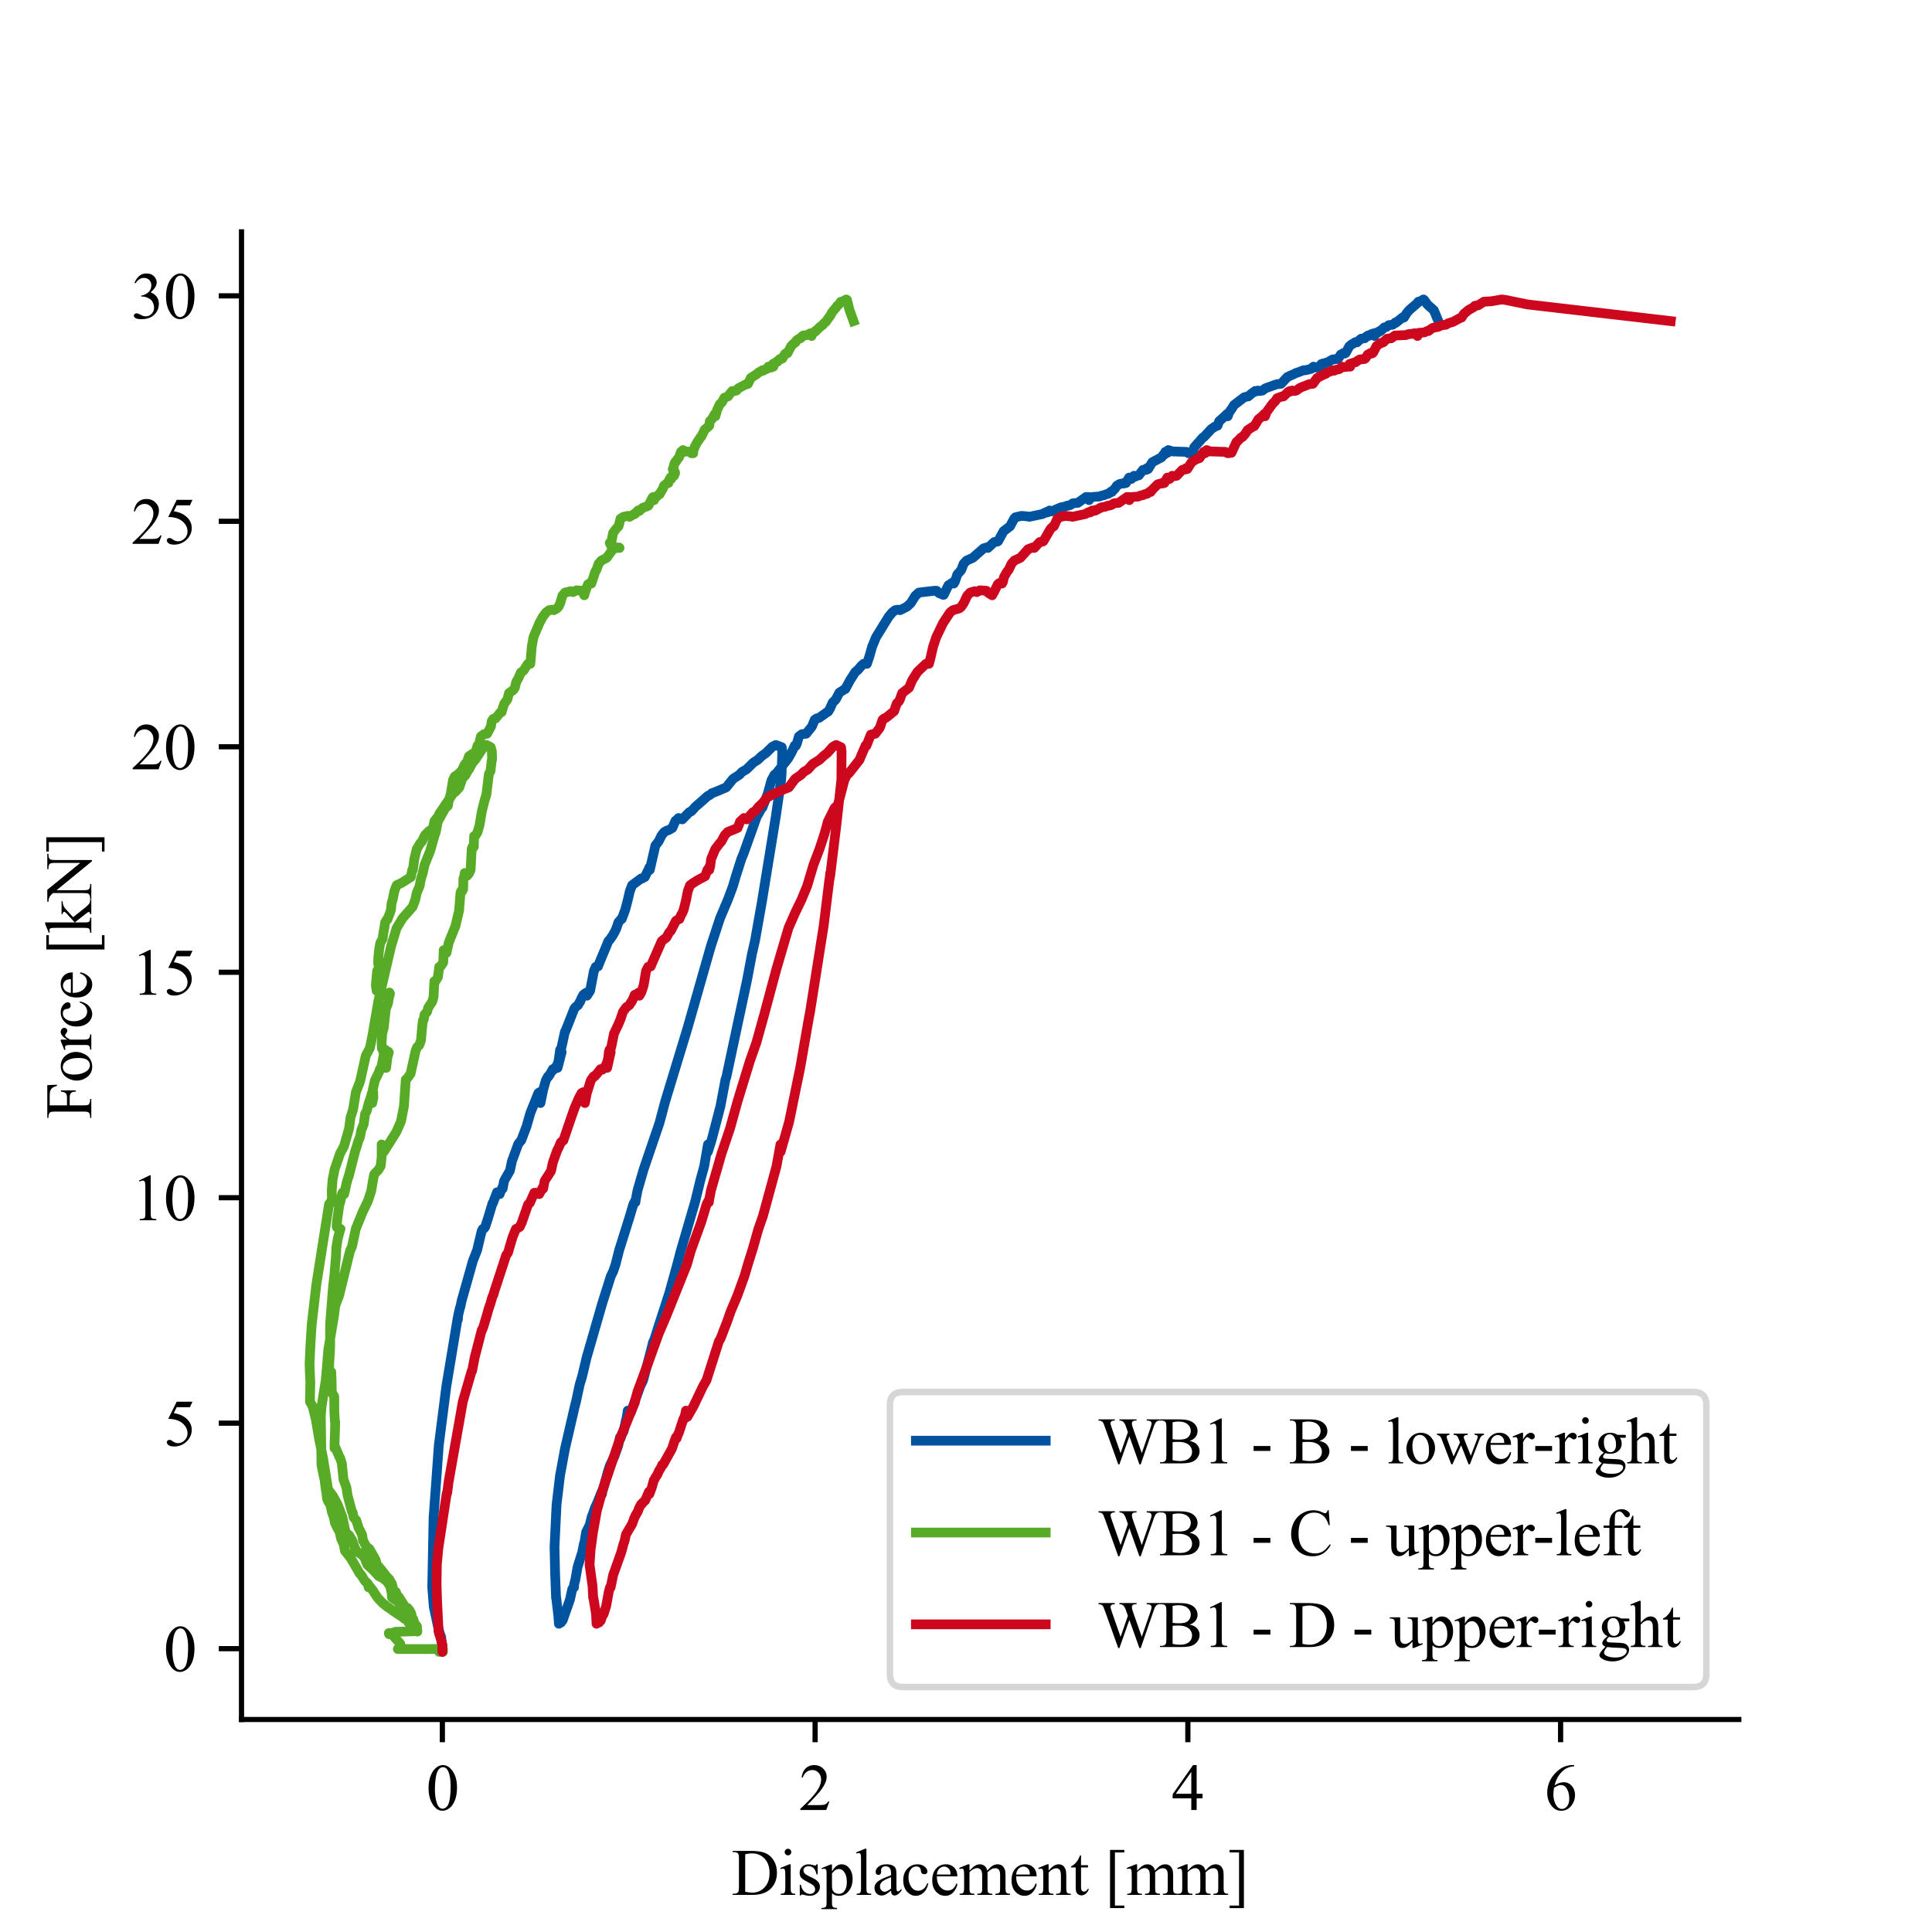 <?xml version="1.0" encoding="utf-8" standalone="no"?>
<!DOCTYPE svg PUBLIC "-//W3C//DTD SVG 1.1//EN"
  "http://www.w3.org/Graphics/SVG/1.1/DTD/svg11.dtd">
<svg xmlns:xlink="http://www.w3.org/1999/xlink" width="297.638pt" height="297.638pt" viewBox="0 0 297.638 297.638" xmlns="http://www.w3.org/2000/svg" version="1.1">
 <defs>
  <style type="text/css">*{stroke-linejoin: round; stroke-linecap: butt}</style>
 </defs>
 <g id="figure_1">
  <g id="patch_1">
   <path d="M 0 297.638 
L 297.638 297.638 
L 297.638 0 
L 0 0 
z
" style="fill: #ffffff"/>
  </g>
  <g id="axes_1">
   <g id="patch_2">
    <path d="M 37.205 264.898 
L 267.874 264.898 
L 267.874 35.717 
L 37.205 35.717 
z
" style="fill: #ffffff"/>
   </g>
   <g id="matplotlib.axis_1">
    <g id="xtick_1">
     <g id="line2d_1">
      <defs>
       <path id="mcee94d6145" d="M 0 0 
L 0 3.5 
" style="stroke: #000000; stroke-width: 0.8"/>
      </defs>
      <g>
       <use xlink:href="#mcee94d6145" x="68.15" y="264.898" style="stroke: #000000; stroke-width: 0.8"/>
      </g>
     </g>
     <g id="text_1">
      <!-- 0 -->
      <g transform="translate(65.65 278.841) scale(0.1 -0.1)">
       <defs>
        <path id="TimesNewRomanPSMT-30" d="M 231 2094 
Q 231 2819 450 3342 
Q 669 3866 1031 4122 
Q 1313 4325 1613 4325 
Q 2100 4325 2488 3828 
Q 2972 3213 2972 2159 
Q 2972 1422 2759 906 
Q 2547 391 2217 158 
Q 1888 -75 1581 -75 
Q 975 -75 572 641 
Q 231 1244 231 2094 
z
M 844 2016 
Q 844 1141 1059 588 
Q 1238 122 1591 122 
Q 1759 122 1940 273 
Q 2122 425 2216 781 
Q 2359 1319 2359 2297 
Q 2359 3022 2209 3506 
Q 2097 3866 1919 4016 
Q 1791 4119 1609 4119 
Q 1397 4119 1231 3928 
Q 1006 3669 925 3112 
Q 844 2556 844 2016 
z
" transform="scale(0.016)"/>
       </defs>
       <use xlink:href="#TimesNewRomanPSMT-30"/>
      </g>
     </g>
    </g>
    <g id="xtick_2">
     <g id="line2d_2">
      <g>
       <use xlink:href="#mcee94d6145" x="125.573" y="264.898" style="stroke: #000000; stroke-width: 0.8"/>
      </g>
     </g>
     <g id="text_2">
      <!-- 2 -->
      <g transform="translate(123.073 278.841) scale(0.1 -0.1)">
       <defs>
        <path id="TimesNewRomanPSMT-32" d="M 2934 816 
L 2638 0 
L 138 0 
L 138 116 
Q 1241 1122 1691 1759 
Q 2141 2397 2141 2925 
Q 2141 3328 1894 3587 
Q 1647 3847 1303 3847 
Q 991 3847 742 3664 
Q 494 3481 375 3128 
L 259 3128 
Q 338 3706 661 4015 
Q 984 4325 1469 4325 
Q 1984 4325 2329 3994 
Q 2675 3663 2675 3213 
Q 2675 2891 2525 2569 
Q 2294 2063 1775 1497 
Q 997 647 803 472 
L 1909 472 
Q 2247 472 2383 497 
Q 2519 522 2628 598 
Q 2738 675 2819 816 
L 2934 816 
z
" transform="scale(0.016)"/>
       </defs>
       <use xlink:href="#TimesNewRomanPSMT-32"/>
      </g>
     </g>
    </g>
    <g id="xtick_3">
     <g id="line2d_3">
      <g>
       <use xlink:href="#mcee94d6145" x="182.997" y="264.898" style="stroke: #000000; stroke-width: 0.8"/>
      </g>
     </g>
     <g id="text_3">
      <!-- 4 -->
      <g transform="translate(180.497 278.841) scale(0.1 -0.1)">
       <defs>
        <path id="TimesNewRomanPSMT-34" d="M 2978 1563 
L 2978 1119 
L 2409 1119 
L 2409 0 
L 1894 0 
L 1894 1119 
L 100 1119 
L 100 1519 
L 2066 4325 
L 2409 4325 
L 2409 1563 
L 2978 1563 
z
M 1894 1563 
L 1894 3666 
L 406 1563 
L 1894 1563 
z
" transform="scale(0.016)"/>
       </defs>
       <use xlink:href="#TimesNewRomanPSMT-34"/>
      </g>
     </g>
    </g>
    <g id="xtick_4">
     <g id="line2d_4">
      <g>
       <use xlink:href="#mcee94d6145" x="240.42" y="264.898" style="stroke: #000000; stroke-width: 0.8"/>
      </g>
     </g>
     <g id="text_4">
      <!-- 6 -->
      <g transform="translate(237.92 278.841) scale(0.1 -0.1)">
       <defs>
        <path id="TimesNewRomanPSMT-36" d="M 2869 4325 
L 2869 4209 
Q 2456 4169 2195 4045 
Q 1934 3922 1679 3669 
Q 1425 3416 1258 3105 
Q 1091 2794 978 2366 
Q 1428 2675 1881 2675 
Q 2316 2675 2634 2325 
Q 2953 1975 2953 1425 
Q 2953 894 2631 456 
Q 2244 -75 1606 -75 
Q 1172 -75 869 213 
Q 275 772 275 1663 
Q 275 2231 503 2743 
Q 731 3256 1154 3653 
Q 1578 4050 1965 4187 
Q 2353 4325 2688 4325 
L 2869 4325 
z
M 925 2138 
Q 869 1716 869 1456 
Q 869 1156 980 804 
Q 1091 453 1309 247 
Q 1469 100 1697 100 
Q 1969 100 2183 356 
Q 2397 613 2397 1088 
Q 2397 1622 2184 2012 
Q 1972 2403 1581 2403 
Q 1463 2403 1327 2353 
Q 1191 2303 925 2138 
z
" transform="scale(0.016)"/>
       </defs>
       <use xlink:href="#TimesNewRomanPSMT-36"/>
      </g>
     </g>
    </g>
    <g id="text_5">
     <!-- Displacement [mm] -->
     <g transform="translate(112.69 291.924) scale(0.1 -0.1)">
      <defs>
       <path id="TimesNewRomanPSMT-44" d="M 109 0 
L 109 116 
L 269 116 
Q 538 116 650 288 
Q 719 391 719 750 
L 719 3488 
Q 719 3884 631 3984 
Q 509 4122 269 4122 
L 109 4122 
L 109 4238 
L 1834 4238 
Q 2784 4238 3279 4022 
Q 3775 3806 4076 3303 
Q 4378 2800 4378 2141 
Q 4378 1256 3841 663 
Q 3238 0 2003 0 
L 109 0 
z
M 1319 306 
Q 1716 219 1984 219 
Q 2709 219 3187 728 
Q 3666 1238 3666 2109 
Q 3666 2988 3187 3494 
Q 2709 4000 1959 4000 
Q 1678 4000 1319 3909 
L 1319 306 
z
" transform="scale(0.016)"/>
       <path id="TimesNewRomanPSMT-69" d="M 928 4444 
Q 1059 4444 1151 4351 
Q 1244 4259 1244 4128 
Q 1244 3997 1151 3903 
Q 1059 3809 928 3809 
Q 797 3809 703 3903 
Q 609 3997 609 4128 
Q 609 4259 701 4351 
Q 794 4444 928 4444 
z
M 1188 2947 
L 1188 647 
Q 1188 378 1227 289 
Q 1266 200 1342 156 
Q 1419 113 1622 113 
L 1622 0 
L 231 0 
L 231 113 
Q 441 113 512 153 
Q 584 194 626 287 
Q 669 381 669 647 
L 669 1750 
Q 669 2216 641 2353 
Q 619 2453 572 2492 
Q 525 2531 444 2531 
Q 356 2531 231 2484 
L 188 2597 
L 1050 2947 
L 1188 2947 
z
" transform="scale(0.016)"/>
       <path id="TimesNewRomanPSMT-73" d="M 2050 2947 
L 2050 1972 
L 1947 1972 
Q 1828 2431 1642 2597 
Q 1456 2763 1169 2763 
Q 950 2763 815 2647 
Q 681 2531 681 2391 
Q 681 2216 781 2091 
Q 878 1963 1175 1819 
L 1631 1597 
Q 2266 1288 2266 781 
Q 2266 391 1970 151 
Q 1675 -88 1309 -88 
Q 1047 -88 709 6 
Q 606 38 541 38 
Q 469 38 428 -44 
L 325 -44 
L 325 978 
L 428 978 
Q 516 541 762 319 
Q 1009 97 1316 97 
Q 1531 97 1667 223 
Q 1803 350 1803 528 
Q 1803 744 1651 891 
Q 1500 1038 1047 1263 
Q 594 1488 453 1669 
Q 313 1847 313 2119 
Q 313 2472 555 2709 
Q 797 2947 1181 2947 
Q 1350 2947 1591 2875 
Q 1750 2828 1803 2828 
Q 1853 2828 1881 2850 
Q 1909 2872 1947 2947 
L 2050 2947 
z
" transform="scale(0.016)"/>
       <path id="TimesNewRomanPSMT-70" d="M -6 2578 
L 875 2934 
L 994 2934 
L 994 2266 
Q 1216 2644 1439 2795 
Q 1663 2947 1909 2947 
Q 2341 2947 2628 2609 
Q 2981 2197 2981 1534 
Q 2981 794 2556 309 
Q 2206 -88 1675 -88 
Q 1444 -88 1275 -22 
Q 1150 25 994 166 
L 994 -706 
Q 994 -1000 1030 -1079 
Q 1066 -1159 1155 -1206 
Q 1244 -1253 1478 -1253 
L 1478 -1369 
L -22 -1369 
L -22 -1253 
L 56 -1253 
Q 228 -1256 350 -1188 
Q 409 -1153 442 -1076 
Q 475 -1000 475 -688 
L 475 2019 
Q 475 2297 450 2372 
Q 425 2447 370 2484 
Q 316 2522 222 2522 
Q 147 2522 31 2478 
L -6 2578 
z
M 994 2081 
L 994 1013 
Q 994 666 1022 556 
Q 1066 375 1236 237 
Q 1406 100 1666 100 
Q 1978 100 2172 344 
Q 2425 663 2425 1241 
Q 2425 1897 2138 2250 
Q 1938 2494 1663 2494 
Q 1513 2494 1366 2419 
Q 1253 2363 994 2081 
z
" transform="scale(0.016)"/>
       <path id="TimesNewRomanPSMT-6c" d="M 1184 4444 
L 1184 647 
Q 1184 378 1223 290 
Q 1263 203 1344 158 
Q 1425 113 1647 113 
L 1647 0 
L 244 0 
L 244 113 
Q 441 113 512 153 
Q 584 194 625 287 
Q 666 381 666 647 
L 666 3247 
Q 666 3731 644 3842 
Q 622 3953 573 3993 
Q 525 4034 450 4034 
Q 369 4034 244 3984 
L 191 4094 
L 1044 4444 
L 1184 4444 
z
" transform="scale(0.016)"/>
       <path id="TimesNewRomanPSMT-61" d="M 1822 413 
Q 1381 72 1269 19 
Q 1100 -59 909 -59 
Q 613 -59 420 144 
Q 228 347 228 678 
Q 228 888 322 1041 
Q 450 1253 767 1440 
Q 1084 1628 1822 1897 
L 1822 2009 
Q 1822 2438 1686 2597 
Q 1550 2756 1291 2756 
Q 1094 2756 978 2650 
Q 859 2544 859 2406 
L 866 2225 
Q 866 2081 792 2003 
Q 719 1925 600 1925 
Q 484 1925 411 2006 
Q 338 2088 338 2228 
Q 338 2497 613 2722 
Q 888 2947 1384 2947 
Q 1766 2947 2009 2819 
Q 2194 2722 2281 2516 
Q 2338 2381 2338 1966 
L 2338 994 
Q 2338 584 2353 492 
Q 2369 400 2405 369 
Q 2441 338 2488 338 
Q 2538 338 2575 359 
Q 2641 400 2828 588 
L 2828 413 
Q 2478 -56 2159 -56 
Q 2006 -56 1915 50 
Q 1825 156 1822 413 
z
M 1822 616 
L 1822 1706 
Q 1350 1519 1213 1441 
Q 966 1303 859 1153 
Q 753 1003 753 825 
Q 753 600 887 451 
Q 1022 303 1197 303 
Q 1434 303 1822 616 
z
" transform="scale(0.016)"/>
       <path id="TimesNewRomanPSMT-63" d="M 2631 1088 
Q 2516 522 2178 217 
Q 1841 -88 1431 -88 
Q 944 -88 581 321 
Q 219 731 219 1428 
Q 219 2103 620 2525 
Q 1022 2947 1584 2947 
Q 2006 2947 2278 2723 
Q 2550 2500 2550 2259 
Q 2550 2141 2473 2067 
Q 2397 1994 2259 1994 
Q 2075 1994 1981 2113 
Q 1928 2178 1911 2362 
Q 1894 2547 1784 2644 
Q 1675 2738 1481 2738 
Q 1169 2738 978 2506 
Q 725 2200 725 1697 
Q 725 1184 976 792 
Q 1228 400 1656 400 
Q 1963 400 2206 609 
Q 2378 753 2541 1131 
L 2631 1088 
z
" transform="scale(0.016)"/>
       <path id="TimesNewRomanPSMT-65" d="M 681 1784 
Q 678 1147 991 784 
Q 1303 422 1725 422 
Q 2006 422 2214 576 
Q 2422 731 2563 1106 
L 2659 1044 
Q 2594 616 2278 264 
Q 1963 -88 1488 -88 
Q 972 -88 605 314 
Q 238 716 238 1394 
Q 238 2128 614 2539 
Q 991 2950 1559 2950 
Q 2041 2950 2350 2633 
Q 2659 2316 2659 1784 
L 681 1784 
z
M 681 1966 
L 2006 1966 
Q 1991 2241 1941 2353 
Q 1863 2528 1708 2628 
Q 1553 2728 1384 2728 
Q 1125 2728 920 2526 
Q 716 2325 681 1966 
z
" transform="scale(0.016)"/>
       <path id="TimesNewRomanPSMT-6d" d="M 1050 2338 
Q 1363 2650 1419 2697 
Q 1559 2816 1721 2881 
Q 1884 2947 2044 2947 
Q 2313 2947 2506 2790 
Q 2700 2634 2766 2338 
Q 3088 2713 3309 2830 
Q 3531 2947 3766 2947 
Q 3994 2947 4170 2830 
Q 4347 2713 4450 2447 
Q 4519 2266 4519 1878 
L 4519 647 
Q 4519 378 4559 278 
Q 4591 209 4675 161 
Q 4759 113 4950 113 
L 4950 0 
L 3538 0 
L 3538 113 
L 3597 113 
Q 3781 113 3884 184 
Q 3956 234 3988 344 
Q 4000 397 4000 647 
L 4000 1878 
Q 4000 2228 3916 2372 
Q 3794 2572 3525 2572 
Q 3359 2572 3192 2489 
Q 3025 2406 2788 2181 
L 2781 2147 
L 2788 2013 
L 2788 647 
Q 2788 353 2820 281 
Q 2853 209 2943 161 
Q 3034 113 3253 113 
L 3253 0 
L 1806 0 
L 1806 113 
Q 2044 113 2133 169 
Q 2222 225 2256 338 
Q 2272 391 2272 647 
L 2272 1878 
Q 2272 2228 2169 2381 
Q 2031 2581 1784 2581 
Q 1616 2581 1450 2491 
Q 1191 2353 1050 2181 
L 1050 647 
Q 1050 366 1089 281 
Q 1128 197 1204 155 
Q 1281 113 1516 113 
L 1516 0 
L 100 0 
L 100 113 
Q 297 113 375 155 
Q 453 197 493 289 
Q 534 381 534 647 
L 534 1741 
Q 534 2213 506 2350 
Q 484 2453 437 2492 
Q 391 2531 309 2531 
Q 222 2531 100 2484 
L 53 2597 
L 916 2947 
L 1050 2947 
L 1050 2338 
z
" transform="scale(0.016)"/>
       <path id="TimesNewRomanPSMT-6e" d="M 1034 2341 
Q 1538 2947 1994 2947 
Q 2228 2947 2397 2830 
Q 2566 2713 2666 2444 
Q 2734 2256 2734 1869 
L 2734 647 
Q 2734 375 2778 278 
Q 2813 200 2889 156 
Q 2966 113 3172 113 
L 3172 0 
L 1756 0 
L 1756 113 
L 1816 113 
Q 2016 113 2095 173 
Q 2175 234 2206 353 
Q 2219 400 2219 647 
L 2219 1819 
Q 2219 2209 2117 2386 
Q 2016 2563 1775 2563 
Q 1403 2563 1034 2156 
L 1034 647 
Q 1034 356 1069 288 
Q 1113 197 1189 155 
Q 1266 113 1500 113 
L 1500 0 
L 84 0 
L 84 113 
L 147 113 
Q 366 113 442 223 
Q 519 334 519 647 
L 519 1709 
Q 519 2225 495 2337 
Q 472 2450 423 2490 
Q 375 2531 294 2531 
Q 206 2531 84 2484 
L 38 2597 
L 900 2947 
L 1034 2947 
L 1034 2341 
z
" transform="scale(0.016)"/>
       <path id="TimesNewRomanPSMT-74" d="M 1031 3803 
L 1031 2863 
L 1700 2863 
L 1700 2644 
L 1031 2644 
L 1031 788 
Q 1031 509 1111 412 
Q 1191 316 1316 316 
Q 1419 316 1516 380 
Q 1613 444 1666 569 
L 1788 569 
Q 1678 263 1478 108 
Q 1278 -47 1066 -47 
Q 922 -47 784 33 
Q 647 113 581 261 
Q 516 409 516 719 
L 516 2644 
L 63 2644 
L 63 2747 
Q 234 2816 414 2980 
Q 594 3144 734 3369 
Q 806 3488 934 3803 
L 1031 3803 
z
" transform="scale(0.016)"/>
       <path id="TimesNewRomanPSMT-20" transform="scale(0.016)"/>
       <path id="TimesNewRomanPSMT-5b" d="M 1900 -1269 
L 525 -1269 
L 525 4334 
L 1900 4334 
L 1900 4088 
L 994 4088 
L 994 -1025 
L 1900 -1025 
L 1900 -1269 
z
" transform="scale(0.016)"/>
       <path id="TimesNewRomanPSMT-5d" d="M 234 4334 
L 1609 4334 
L 1609 -1272 
L 234 -1272 
L 234 -1025 
L 1141 -1025 
L 1141 4088 
L 234 4088 
L 234 4334 
z
" transform="scale(0.016)"/>
      </defs>
      <use xlink:href="#TimesNewRomanPSMT-44"/>
      <use xlink:href="#TimesNewRomanPSMT-69" x="72.217"/>
      <use xlink:href="#TimesNewRomanPSMT-73" x="100"/>
      <use xlink:href="#TimesNewRomanPSMT-70" x="138.916"/>
      <use xlink:href="#TimesNewRomanPSMT-6c" x="188.916"/>
      <use xlink:href="#TimesNewRomanPSMT-61" x="216.699"/>
      <use xlink:href="#TimesNewRomanPSMT-63" x="261.084"/>
      <use xlink:href="#TimesNewRomanPSMT-65" x="305.469"/>
      <use xlink:href="#TimesNewRomanPSMT-6d" x="349.854"/>
      <use xlink:href="#TimesNewRomanPSMT-65" x="427.637"/>
      <use xlink:href="#TimesNewRomanPSMT-6e" x="472.021"/>
      <use xlink:href="#TimesNewRomanPSMT-74" x="522.021"/>
      <use xlink:href="#TimesNewRomanPSMT-20" x="549.805"/>
      <use xlink:href="#TimesNewRomanPSMT-5b" x="574.805"/>
      <use xlink:href="#TimesNewRomanPSMT-6d" x="608.105"/>
      <use xlink:href="#TimesNewRomanPSMT-6d" x="685.889"/>
      <use xlink:href="#TimesNewRomanPSMT-5d" x="763.672"/>
     </g>
    </g>
   </g>
   <g id="matplotlib.axis_2">
    <g id="ytick_1">
     <g id="line2d_5">
      <defs>
       <path id="m816d1c57b7" d="M 0 0 
L -3.5 0 
" style="stroke: #000000; stroke-width: 0.8"/>
      </defs>
      <g>
       <use xlink:href="#m816d1c57b7" x="37.205" y="253.986" style="stroke: #000000; stroke-width: 0.8"/>
      </g>
     </g>
     <g id="text_6">
      <!-- 0 -->
      <g transform="translate(25.205 257.457) scale(0.1 -0.1)">
       <use xlink:href="#TimesNewRomanPSMT-30"/>
      </g>
     </g>
    </g>
    <g id="ytick_2">
     <g id="line2d_6">
      <g>
       <use xlink:href="#m816d1c57b7" x="37.205" y="219.251" style="stroke: #000000; stroke-width: 0.8"/>
      </g>
     </g>
     <g id="text_7">
      <!-- 5 -->
      <g transform="translate(25.205 222.723) scale(0.1 -0.1)">
       <defs>
        <path id="TimesNewRomanPSMT-35" d="M 2778 4238 
L 2534 3706 
L 1259 3706 
L 981 3138 
Q 1809 3016 2294 2522 
Q 2709 2097 2709 1522 
Q 2709 1188 2573 903 
Q 2438 619 2231 419 
Q 2025 219 1772 97 
Q 1413 -75 1034 -75 
Q 653 -75 479 54 
Q 306 184 306 341 
Q 306 428 378 495 
Q 450 563 559 563 
Q 641 563 702 538 
Q 763 513 909 409 
Q 1144 247 1384 247 
Q 1750 247 2026 523 
Q 2303 800 2303 1197 
Q 2303 1581 2056 1914 
Q 1809 2247 1375 2428 
Q 1034 2569 447 2591 
L 1259 4238 
L 2778 4238 
z
" transform="scale(0.016)"/>
       </defs>
       <use xlink:href="#TimesNewRomanPSMT-35"/>
      </g>
     </g>
    </g>
    <g id="ytick_3">
     <g id="line2d_7">
      <g>
       <use xlink:href="#m816d1c57b7" x="37.205" y="184.516" style="stroke: #000000; stroke-width: 0.8"/>
      </g>
     </g>
     <g id="text_8">
      <!-- 10 -->
      <g transform="translate(20.205 187.988) scale(0.1 -0.1)">
       <defs>
        <path id="TimesNewRomanPSMT-31" d="M 750 3822 
L 1781 4325 
L 1884 4325 
L 1884 747 
Q 1884 391 1914 303 
Q 1944 216 2037 169 
Q 2131 122 2419 116 
L 2419 0 
L 825 0 
L 825 116 
Q 1125 122 1212 167 
Q 1300 213 1334 289 
Q 1369 366 1369 747 
L 1369 3034 
Q 1369 3497 1338 3628 
Q 1316 3728 1258 3775 
Q 1200 3822 1119 3822 
Q 1003 3822 797 3725 
L 750 3822 
z
" transform="scale(0.016)"/>
       </defs>
       <use xlink:href="#TimesNewRomanPSMT-31"/>
       <use xlink:href="#TimesNewRomanPSMT-30" x="50"/>
      </g>
     </g>
    </g>
    <g id="ytick_4">
     <g id="line2d_8">
      <g>
       <use xlink:href="#m816d1c57b7" x="37.205" y="149.782" style="stroke: #000000; stroke-width: 0.8"/>
      </g>
     </g>
     <g id="text_9">
      <!-- 15 -->
      <g transform="translate(20.205 153.254) scale(0.1 -0.1)">
       <use xlink:href="#TimesNewRomanPSMT-31"/>
       <use xlink:href="#TimesNewRomanPSMT-35" x="50"/>
      </g>
     </g>
    </g>
    <g id="ytick_5">
     <g id="line2d_9">
      <g>
       <use xlink:href="#m816d1c57b7" x="37.205" y="115.047" style="stroke: #000000; stroke-width: 0.8"/>
      </g>
     </g>
     <g id="text_10">
      <!-- 20 -->
      <g transform="translate(20.205 118.519) scale(0.1 -0.1)">
       <use xlink:href="#TimesNewRomanPSMT-32"/>
       <use xlink:href="#TimesNewRomanPSMT-30" x="50"/>
      </g>
     </g>
    </g>
    <g id="ytick_6">
     <g id="line2d_10">
      <g>
       <use xlink:href="#m816d1c57b7" x="37.205" y="80.313" style="stroke: #000000; stroke-width: 0.8"/>
      </g>
     </g>
     <g id="text_11">
      <!-- 25 -->
      <g transform="translate(20.205 83.785) scale(0.1 -0.1)">
       <use xlink:href="#TimesNewRomanPSMT-32"/>
       <use xlink:href="#TimesNewRomanPSMT-35" x="50"/>
      </g>
     </g>
    </g>
    <g id="ytick_7">
     <g id="line2d_11">
      <g>
       <use xlink:href="#m816d1c57b7" x="37.205" y="45.578" style="stroke: #000000; stroke-width: 0.8"/>
      </g>
     </g>
     <g id="text_12">
      <!-- 30 -->
      <g transform="translate(20.205 49.05) scale(0.1 -0.1)">
       <defs>
        <path id="TimesNewRomanPSMT-33" d="M 325 3431 
Q 506 3859 782 4092 
Q 1059 4325 1472 4325 
Q 1981 4325 2253 3994 
Q 2459 3747 2459 3466 
Q 2459 3003 1878 2509 
Q 2269 2356 2469 2072 
Q 2669 1788 2669 1403 
Q 2669 853 2319 450 
Q 1863 -75 997 -75 
Q 569 -75 414 31 
Q 259 138 259 259 
Q 259 350 332 419 
Q 406 488 509 488 
Q 588 488 669 463 
Q 722 447 909 348 
Q 1097 250 1169 231 
Q 1284 197 1416 197 
Q 1734 197 1970 444 
Q 2206 691 2206 1028 
Q 2206 1275 2097 1509 
Q 2016 1684 1919 1775 
Q 1784 1900 1550 2001 
Q 1316 2103 1072 2103 
L 972 2103 
L 972 2197 
Q 1219 2228 1467 2375 
Q 1716 2522 1828 2728 
Q 1941 2934 1941 3181 
Q 1941 3503 1739 3701 
Q 1538 3900 1238 3900 
Q 753 3900 428 3381 
L 325 3431 
z
" transform="scale(0.016)"/>
       </defs>
       <use xlink:href="#TimesNewRomanPSMT-33"/>
       <use xlink:href="#TimesNewRomanPSMT-30" x="50"/>
      </g>
     </g>
    </g>
    <g id="text_13">
     <!-- Force [kN] -->
     <g transform="translate(14.066 172.382) rotate(-90) scale(0.1 -0.1)">
      <defs>
       <path id="TimesNewRomanPSMT-46" d="M 1309 4006 
L 1309 2341 
L 2081 2341 
Q 2347 2341 2470 2458 
Q 2594 2575 2634 2922 
L 2750 2922 
L 2750 1488 
L 2634 1488 
Q 2631 1734 2570 1850 
Q 2509 1966 2401 2023 
Q 2294 2081 2081 2081 
L 1309 2081 
L 1309 750 
Q 1309 428 1350 325 
Q 1381 247 1481 191 
Q 1619 116 1769 116 
L 1922 116 
L 1922 0 
L 103 0 
L 103 116 
L 253 116 
Q 516 116 634 269 
Q 709 369 709 750 
L 709 3488 
Q 709 3809 669 3913 
Q 638 3991 541 4047 
Q 406 4122 253 4122 
L 103 4122 
L 103 4238 
L 3256 4238 
L 3297 3306 
L 3188 3306 
Q 3106 3603 2998 3742 
Q 2891 3881 2733 3943 
Q 2575 4006 2244 4006 
L 1309 4006 
z
" transform="scale(0.016)"/>
       <path id="TimesNewRomanPSMT-6f" d="M 1600 2947 
Q 2250 2947 2644 2453 
Q 2978 2031 2978 1484 
Q 2978 1100 2793 706 
Q 2609 313 2286 112 
Q 1963 -88 1566 -88 
Q 919 -88 538 428 
Q 216 863 216 1403 
Q 216 1797 411 2186 
Q 606 2575 925 2761 
Q 1244 2947 1600 2947 
z
M 1503 2744 
Q 1338 2744 1170 2645 
Q 1003 2547 900 2300 
Q 797 2053 797 1666 
Q 797 1041 1045 587 
Q 1294 134 1700 134 
Q 2003 134 2200 384 
Q 2397 634 2397 1244 
Q 2397 2006 2069 2444 
Q 1847 2744 1503 2744 
z
" transform="scale(0.016)"/>
       <path id="TimesNewRomanPSMT-72" d="M 1038 2947 
L 1038 2303 
Q 1397 2947 1775 2947 
Q 1947 2947 2059 2842 
Q 2172 2738 2172 2600 
Q 2172 2478 2090 2393 
Q 2009 2309 1897 2309 
Q 1788 2309 1652 2417 
Q 1516 2525 1450 2525 
Q 1394 2525 1328 2463 
Q 1188 2334 1038 2041 
L 1038 669 
Q 1038 431 1097 309 
Q 1138 225 1241 169 
Q 1344 113 1538 113 
L 1538 0 
L 72 0 
L 72 113 
Q 291 113 397 181 
Q 475 231 506 341 
Q 522 394 522 644 
L 522 1753 
Q 522 2253 501 2348 
Q 481 2444 426 2487 
Q 372 2531 291 2531 
Q 194 2531 72 2484 
L 41 2597 
L 906 2947 
L 1038 2947 
z
" transform="scale(0.016)"/>
       <path id="TimesNewRomanPSMT-6b" d="M 1047 4444 
L 1047 1594 
L 1775 2259 
Q 2006 2472 2044 2528 
Q 2069 2566 2069 2603 
Q 2069 2666 2017 2711 
Q 1966 2756 1847 2763 
L 1847 2863 
L 3091 2863 
L 3091 2763 
Q 2834 2756 2664 2684 
Q 2494 2613 2291 2428 
L 1556 1750 
L 2291 822 
Q 2597 438 2703 334 
Q 2853 188 2966 144 
Q 3044 113 3238 113 
L 3238 0 
L 1847 0 
L 1847 113 
Q 1966 116 2008 148 
Q 2050 181 2050 241 
Q 2050 313 1925 472 
L 1047 1594 
L 1047 644 
Q 1047 366 1086 278 
Q 1125 191 1197 153 
Q 1269 116 1509 113 
L 1509 0 
L 53 0 
L 53 113 
Q 272 113 381 166 
Q 447 200 481 272 
Q 528 375 528 628 
L 528 3234 
Q 528 3731 506 3842 
Q 484 3953 434 3995 
Q 384 4038 303 4038 
Q 238 4038 106 3984 
L 53 4094 
L 903 4444 
L 1047 4444 
z
" transform="scale(0.016)"/>
       <path id="TimesNewRomanPSMT-4e" d="M -84 4238 
L 1066 4238 
L 3656 1059 
L 3656 3503 
Q 3656 3894 3569 3991 
Q 3453 4122 3203 4122 
L 3056 4122 
L 3056 4238 
L 4531 4238 
L 4531 4122 
L 4381 4122 
Q 4113 4122 4000 3959 
Q 3931 3859 3931 3503 
L 3931 -69 
L 3819 -69 
L 1025 3344 
L 1025 734 
Q 1025 344 1109 247 
Q 1228 116 1475 116 
L 1625 116 
L 1625 0 
L 150 0 
L 150 116 
L 297 116 
Q 569 116 681 278 
Q 750 378 750 734 
L 750 3681 
Q 566 3897 470 3965 
Q 375 4034 191 4094 
Q 100 4122 -84 4122 
L -84 4238 
z
" transform="scale(0.016)"/>
      </defs>
      <use xlink:href="#TimesNewRomanPSMT-46"/>
      <use xlink:href="#TimesNewRomanPSMT-6f" x="55.615"/>
      <use xlink:href="#TimesNewRomanPSMT-72" x="105.615"/>
      <use xlink:href="#TimesNewRomanPSMT-63" x="138.916"/>
      <use xlink:href="#TimesNewRomanPSMT-65" x="183.301"/>
      <use xlink:href="#TimesNewRomanPSMT-20" x="227.686"/>
      <use xlink:href="#TimesNewRomanPSMT-5b" x="252.686"/>
      <use xlink:href="#TimesNewRomanPSMT-6b" x="285.986"/>
      <use xlink:href="#TimesNewRomanPSMT-4e" x="335.986"/>
      <use xlink:href="#TimesNewRomanPSMT-5d" x="408.203"/>
     </g>
    </g>
   </g>
   <g id="line2d_12">
    <path d="M 68.146 254.011 
L 68.139 254.48 
L 67.975 252.243 
L 67.739 251.596 
L 67.694 251.754 
L 67.698 251.465 
L 67.475 250.57 
L 66.827 247.544 
L 66.587 244.531 
L 66.797 233.763 
L 67.599 222.662 
L 68.76 213.589 
L 70.516 203.009 
L 70.542 203.287 
L 70.582 202.641 
L 70.862 201.467 
L 70.924 201.321 
L 71.119 200.39 
L 71.457 199.202 
L 72.85 194.256 
L 73.513 192.568 
L 74.202 189.657 
L 74.377 189.324 
L 74.42 189.372 
L 74.561 189.254 
L 74.745 189.018 
L 75.184 187.67 
L 75.87 185.378 
L 75.89 185.44 
L 75.939 185.329 
L 76.562 183.683 
L 76.668 183.752 
L 76.803 183.683 
L 76.904 183.752 
L 76.976 183.961 
L 77.025 183.822 
L 77.389 182.919 
L 77.438 183.127 
L 77.648 181.946 
L 77.84 181.599 
L 78.555 180.348 
L 78.868 178.889 
L 79.835 176.25 
L 80.212 175.763 
L 80.295 175.694 
L 81.113 173.54 
L 81.331 172.776 
L 81.71 171.456 
L 82.936 168.4 
L 83.134 168.261 
L 83.246 169.928 
L 83.264 169.928 
L 83.689 167.844 
L 84.085 166.454 
L 84.421 165.829 
L 84.515 165.829 
L 84.897 165.204 
L 85.161 164.718 
L 85.207 164.787 
L 85.305 164.787 
L 85.552 164.44 
L 85.606 164.509 
L 85.968 163.745 
L 86.33 162.356 
L 86.525 162.078 
L 85.899 164.509 
L 86.29 161.731 
L 86.333 162.286 
L 86.39 161.8 
L 86.528 161.244 
L 87.028 158.952 
L 87.091 158.882 
L 87.59 157.632 
L 88.466 155.409 
L 88.676 155.131 
L 89.046 154.853 
L 89.299 154.367 
L 89.353 154.367 
L 89.6 153.742 
L 89.867 153.255 
L 90.137 153.047 
L 90.192 153.047 
L 90.361 152.908 
L 90.427 153.394 
L 90.912 152.63 
L 91.07 151.796 
L 91.498 149.573 
L 91.78 148.948 
L 92.13 148.879 
L 92.285 148.462 
L 92.888 147.003 
L 93.212 146.239 
L 93.72 144.988 
L 93.985 144.711 
L 94.409 144.085 
L 94.72 143.53 
L 94.946 143.043 
L 95.277 142.071 
L 95.699 141.584 
L 95.785 141.584 
L 96.126 140.681 
L 96.327 140.126 
L 96.727 138.597 
L 97.034 137.277 
L 97.378 136.374 
L 98.785 135.332 
L 98.957 135.332 
L 99.13 135.193 
L 99.331 135.124 
L 99.876 134.012 
L 99.934 134.012 
L 100.02 133.665 
L 100.106 134.012 
L 100.967 130.261 
L 101.455 129.636 
L 101.943 128.663 
L 102.345 128.177 
L 102.719 127.969 
L 102.977 127.899 
L 103.58 127.552 
L 104.068 126.44 
L 104.212 126.371 
L 104.528 126.023 
L 105.102 126.232 
L 106.193 125.12 
L 106.509 124.981 
L 107.14 124.287 
L 108.26 123.314 
L 109.035 122.619 
L 109.351 122.48 
L 109.667 122.203 
L 110.241 121.994 
L 111.878 121.299 
L 112.94 119.98 
L 113.916 119.354 
L 114.29 118.938 
L 115.007 118.521 
L 116.07 117.479 
L 116.73 117.062 
L 117.39 116.437 
L 117.993 116.02 
L 118.97 115.047 
L 119.515 114.769 
L 120.434 115.117 
L 120.52 115.742 
L 120.405 119.215 
L 120.348 120.119 
L 119.515 125.815 
L 117.362 139.014 
L 116.328 144.85 
L 115.84 147.003 
L 115.093 150.963 
L 111.906 165.899 
L 111.763 166.315 
L 110.988 170.414 
L 109.667 175.485 
L 109.064 177.431 
L 109.064 176.319 
L 109.064 176.319 
L 108.49 179.654 
L 107.916 181.738 
L 107.112 185.051 
L 104.872 192.735 
L 104.327 194.805 
L 103.149 199.077 
L 101.427 204.398 
L 100.824 206.309 
L 100.594 206.809 
L 100.307 207.969 
L 99.072 212.651 
L 98.642 213.541 
L 97.177 217.605 
L 96.658 218.41 
L 96.663 217.917 
L 96.709 217.32 
L 96.477 218.765 
L 96.465 218.654 
L 96.391 218.98 
L 96.081 220.481 
L 95.785 221.015 
L 95.604 221.585 
L 95.529 221.495 
L 95.506 221.439 
L 95.495 221.509 
L 95.225 222.738 
L 94.654 224.336 
L 93.936 225.83 
L 93.692 226.587 
L 93.669 226.642 
L 93.439 227.511 
L 93.344 227.837 
L 92.871 229.56 
L 92.787 229.657 
L 92.753 230.158 
L 92.661 229.894 
L 92.018 231.519 
L 91.662 232.269 
L 91.245 233.464 
L 91.182 233.569 
L 90.846 234.93 
L 90.289 236.056 
L 90.071 237.438 
L 89.942 237.89 
L 89.701 239.112 
L 88.974 241.432 
L 88.63 243.412 
L 88.466 243.975 
L 88.432 244.545 
L 88.36 244.489 
L 88.156 244.83 
L 87.814 246.4 
L 86.99 248.748 
L 86.85 249.16 
L 86.689 249.622 
L 86.675 249.578 
L 86.654 249.666 
L 86.588 249.674 
L 86.488 249.674 
L 86.428 249.965 
L 86.393 249.917 
L 86.232 249.822 
L 86.115 249.721 
L 86.103 249.742 
L 86.103 250.151 
L 86.02 248.975 
L 85.681 246.101 
L 85.673 246.115 
L 85.664 246.136 
L 85.52 242.426 
L 85.428 238.313 
L 85.741 231.797 
L 86.273 227.337 
L 87.033 223.218 
L 88.547 216.667 
L 88.739 215.937 
L 89.302 213.311 
L 89.695 211.998 
L 90.367 209.157 
L 92.793 200.744 
L 94.091 196.639 
L 94.476 195.826 
L 94.823 194.812 
L 95.38 192.623 
L 96.976 187.531 
L 97.579 185.51 
L 97.895 184.905 
L 97.924 184.94 
L 97.895 185.211 
L 97.924 184.94 
L 98.211 183.405 
L 99.158 180.14 
L 101.599 172.985 
L 102.489 169.65 
L 105.934 158.327 
L 109.495 145.822 
L 110.93 141.446 
L 112.136 138.597 
L 112.71 137.069 
L 112.911 136.513 
L 113.342 135.054 
L 114.203 132.345 
L 114.548 131.511 
L 116.586 125.815 
L 116.874 125.329 
L 117.362 124.426 
L 117.448 124.426 
L 118.28 122.272 
L 118.855 120.188 
L 119.314 119.354 
L 119.601 119.146 
L 121.41 116.853 
L 121.841 116.089 
L 122.07 115.672 
L 122.444 114.839 
L 122.587 114.908 
L 122.76 114.561 
L 123.075 113.449 
L 123.535 113.102 
L 124.195 113.033 
L 125.085 111.921 
L 125.516 110.879 
L 125.832 110.671 
L 126.176 110.601 
L 127.44 109.698 
L 127.583 109.629 
L 127.841 109.212 
L 128.272 108.239 
L 128.76 107.753 
L 129.306 106.711 
L 130.052 106.225 
L 130.225 106.155 
L 130.483 105.669 
L 130.971 104.766 
L 131.775 103.515 
L 132.206 103.168 
L 132.722 102.543 
L 133.038 102.265 
L 133.555 102.265 
L 133.928 101.153 
L 134.359 99.625 
L 134.962 98.166 
L 136.886 95.04 
L 137.46 94.345 
L 137.919 93.998 
L 138.321 93.929 
L 138.666 93.998 
L 139.757 93.442 
L 140.331 92.887 
L 141.02 91.775 
L 141.566 91.289 
L 143.978 91.011 
L 144.293 91.011 
L 144.638 91.358 
L 145.298 91.636 
L 145.384 91.636 
L 146.102 90.177 
L 146.619 89.83 
L 146.734 89.83 
L 146.82 89.691 
L 146.935 89.899 
L 147.107 89.622 
L 147.48 88.51 
L 148.083 87.815 
L 148.457 86.843 
L 148.916 86.356 
L 149.863 85.94 
L 151.529 84.481 
L 151.959 84.342 
L 152.189 84.411 
L 153.165 83.508 
L 153.653 83.439 
L 153.768 83.369 
L 154.601 81.841 
L 155.606 81.077 
L 156.237 79.896 
L 156.438 79.687 
L 157.357 79.479 
L 158.247 79.549 
L 158.563 79.618 
L 160.2 79.271 
L 160.573 79.201 
L 160.946 78.993 
L 161.09 78.993 
L 161.262 78.854 
L 161.406 78.923 
L 161.693 78.645 
L 162.009 78.784 
L 163.444 78.159 
L 163.875 78.09 
L 164.133 78.02 
L 164.277 77.951 
L 164.506 77.881 
L 164.65 77.881 
L 164.851 77.812 
L 164.995 77.742 
L 165.282 77.534 
L 166.057 77.464 
L 167.32 76.561 
L 167.693 76.561 
L 167.78 77.048 
L 167.866 76.909 
L 167.952 76.631 
L 168.325 76.561 
L 169.387 76.492 
L 169.732 76.353 
L 170.105 76.283 
L 170.392 76.145 
L 170.737 76.075 
L 171.168 75.728 
L 171.282 75.797 
L 171.627 75.38 
L 171.742 75.311 
L 172.058 74.825 
L 172.517 74.547 
L 173.063 74.477 
L 173.12 74.408 
L 173.177 74.477 
L 173.465 74.408 
L 173.694 73.991 
L 173.953 73.574 
L 174.182 73.644 
L 174.297 73.783 
L 174.699 73.296 
L 174.843 73.435 
L 175.159 73.296 
L 175.446 73.227 
L 176.077 72.393 
L 176.336 72.324 
L 176.508 72.324 
L 176.565 72.393 
L 176.623 72.324 
L 176.709 72.115 
L 176.881 72.254 
L 177.513 71.212 
L 178.948 70.448 
L 179.236 70.031 
L 179.379 70.031 
L 179.523 69.614 
L 179.666 69.823 
L 179.867 69.753 
L 179.982 69.337 
L 180.614 69.545 
L 182.796 69.614 
L 183.083 69.823 
L 183.112 69.753 
L 183.169 69.823 
L 183.743 69.753 
L 183.801 69.684 
L 183.973 68.92 
L 185.322 67.391 
L 185.466 67.322 
L 186.643 66.072 
L 187.275 65.655 
L 187.562 65.585 
L 187.82 64.891 
L 188.222 64.543 
L 188.538 64.265 
L 189.026 63.779 
L 189.141 64.126 
L 189.371 63.501 
L 189.773 62.945 
L 190.117 62.39 
L 191.668 61.209 
L 191.926 61.139 
L 192.185 61.07 
L 192.299 61.07 
L 192.788 60.653 
L 193.362 60.236 
L 193.505 60.306 
L 193.792 60.167 
L 194.051 60.236 
L 194.482 60.167 
L 194.941 59.819 
L 196.692 59.194 
L 197.353 59.125 
L 198.329 58.083 
L 199.075 57.735 
L 199.276 57.666 
L 199.65 57.457 
L 199.908 57.388 
L 200.281 57.249 
L 200.454 57.179 
L 200.798 57.041 
L 200.942 57.041 
L 201.085 57.041 
L 201.43 56.971 
L 201.602 56.902 
L 201.975 56.832 
L 202.349 56.485 
L 202.578 56.624 
L 202.779 56.554 
L 202.923 56.624 
L 203.038 56.554 
L 203.124 56.624 
L 203.583 56.068 
L 203.698 56.485 
L 203.784 55.998 
L 204.129 55.929 
L 204.33 55.86 
L 204.617 55.79 
L 204.904 55.582 
L 205.076 55.512 
L 205.306 55.373 
L 206.052 55.304 
L 206.225 55.165 
L 206.426 54.818 
L 206.569 54.609 
L 206.799 54.54 
L 206.942 54.401 
L 207.143 54.47 
L 207.287 54.401 
L 207.344 54.331 
L 207.861 53.359 
L 208.292 53.011 
L 208.464 52.942 
L 208.751 52.733 
L 209.067 52.733 
L 209.268 52.525 
L 209.699 52.178 
L 210.244 52.108 
L 210.445 51.9 
L 210.732 51.691 
L 210.819 51.761 
L 210.876 51.691 
L 211.192 51.622 
L 211.249 51.483 
L 211.278 51.483 
L 211.479 51.414 
L 211.68 51.344 
L 211.709 51.344 
L 211.766 51.761 
L 211.938 51.275 
L 212.312 51.205 
L 212.541 50.997 
L 212.685 50.997 
L 213.259 50.441 
L 213.604 50.371 
L 213.948 50.094 
L 214.551 50.024 
L 214.809 49.816 
L 214.953 49.677 
L 215.01 49.746 
L 216.159 48.843 
L 216.302 48.913 
L 216.676 48.287 
L 217.078 47.801 
L 218.284 46.759 
L 218.513 46.481 
L 218.829 46.412 
L 219.289 46.134 
L 219.403 46.203 
L 219.891 46.898 
L 220.896 47.801 
L 221.585 49.468 
L 221.585 49.468 
" clip-path="url(#p1b489a6b81)" style="fill: none; stroke: #00549f; stroke-width: 1.5; stroke-linecap: square"/>
   </g>
   <g id="line2d_13">
    <path d="M 68.156 254.011 
L 68.156 253.989 
L 68.158 254.052 
L 68.102 253.995 
L 67.522 254.032 
L 68.15 254.011 
L 67.666 254.026 
L 67.647 254.48 
L 67.604 253.972 
L 67.584 254.038 
L 67.535 253.98 
L 67.561 254.017 
L 67.83 253.988 
L 68.22 254.256 
L 68.221 254.177 
L 68.237 253.996 
L 68.245 254.45 
L 68.215 254.025 
L 66.153 254.049 
L 61.285 254.043 
L 61.73 254.012 
L 61.675 253.247 
L 61.026 252.506 
L 60.604 252.024 
L 60.633 251.916 
L 60.708 252.052 
L 60.834 251.838 
L 60.616 251.667 
L 60.151 251.596 
L 59.935 251.754 
L 59.904 251.589 
L 60.765 251.532 
L 61.147 251.465 
L 61.055 251.386 
L 60.868 251.399 
L 64.027 251.296 
L 64.297 251.355 
L 64.297 251.287 
L 64.239 250.57 
L 63.573 249.695 
L 63.295 249.271 
L 63.099 248.975 
L 62.947 248.89 
L 62.735 248.205 
L 62.514 247.945 
L 62.178 247.178 
L 61.443 246.031 
L 61.216 245.823 
L 60.975 245.246 
L 60.636 245.121 
L 60.395 244.038 
L 59.947 243.266 
L 59.447 242.752 
L 58.902 242.016 
L 58.075 241.043 
L 57.842 240.252 
L 56.909 238.619 
L 56.395 238.216 
L 55.979 237.389 
L 55.962 237.424 
L 55.916 237.271 
L 55.786 236.452 
L 55.591 236.035 
L 55.238 235.354 
L 54.893 234.222 
L 54.471 233.763 
L 54.331 233.006 
L 54.21 232.867 
L 53.55 230.373 
L 53.36 229.129 
L 52.915 227.914 
L 52.66 225.434 
L 52.375 224.545 
L 52.312 224.517 
L 51.695 223.03 
L 51.684 223.044 
L 51.632 223.03 
L 51.572 223.093 
L 51.543 223.107 
L 51.534 222.662 
L 51.626 219.821 
L 51.64 219.043 
L 51.586 218.959 
L 51.511 217.493 
L 51.488 215.138 
L 51.112 214.478 
L 51.098 213.124 
L 51.037 211.366 
L 50.928 211.311 
L 50.762 211.158 
L 50.745 211.186 
L 50.73 211.206 
L 50.704 211.144 
L 50.716 209.977 
L 50.828 208.4 
L 50.868 207.011 
L 50.851 205.26 
L 50.934 204.864 
L 50.851 204.906 
L 50.862 203.919 
L 51.184 199.744 
L 51.207 199.404 
L 51.327 198.049 
L 51.505 196.535 
L 51.761 193.478 
L 51.813 192.241 
L 52.031 190.838 
L 52.203 190.192 
L 52.413 189.351 
L 52.462 189.324 
L 52.33 189.317 
L 51.89 189.06 
L 51.85 188.893 
L 51.956 187.858 
L 52.255 185.725 
L 52.459 185.017 
L 52.706 183.891 
L 52.818 183.683 
L 52.861 183.752 
L 53.019 183.822 
L 53.019 183.961 
L 53.088 183.544 
L 53.11 183.613 
L 53.363 182.363 
L 53.705 181.182 
L 53.725 181.251 
L 53.751 181.112 
L 54.747 177.222 
L 54.928 176.736 
L 55.16 175.902 
L 55.468 175.138 
L 55.663 174.096 
L 56.03 173.193 
L 56.249 171.595 
L 56.493 171.178 
L 56.786 169.997 
L 57.084 169.164 
L 57.288 168.4 
L 57.498 168.261 
L 57.518 169.164 
L 57.44 169.442 
L 57.348 169.928 
L 57.328 169.511 
L 57.44 167.844 
L 57.753 166.454 
L 58.362 165.204 
L 58.52 164.718 
L 58.566 164.787 
L 58.612 164.787 
L 58.701 164.44 
L 58.729 164.509 
L 59.154 162.356 
L 59.384 162.078 
L 59.484 164.509 
L 59.697 162.842 
L 59.901 162.147 
L 59.818 162.008 
L 59.579 161.939 
L 59.378 161.731 
L 59.157 162.286 
L 58.996 161.8 
L 58.833 161.522 
L 58.79 160.688 
L 58.884 159.23 
L 59.12 158.327 
L 59.441 155.409 
L 59.614 154.992 
L 59.795 154.506 
L 59.898 153.742 
L 60.047 153.255 
L 60.076 153.047 
L 60.064 153.047 
L 59.998 152.908 
L 59.941 153.394 
L 59.151 153.047 
L 58.026 152.63 
L 57.897 151.796 
L 58.101 149.573 
L 58.485 148.948 
L 58.583 148.948 
L 58.359 148.879 
L 58.258 148.462 
L 58.284 147.42 
L 58.416 146.239 
L 58.58 145.266 
L 58.936 144.641 
L 58.956 144.641 
L 58.956 144.572 
L 59.034 143.877 
L 59.195 143.043 
L 59.341 142.071 
L 59.657 141.584 
L 59.685 141.654 
L 59.717 141.584 
L 59.947 140.959 
L 60.062 140.681 
L 60.234 140.126 
L 60.323 139.153 
L 60.495 138.597 
L 60.759 137.277 
L 61.11 136.374 
L 61.85 136.027 
L 63.286 135.124 
L 63.51 134.012 
L 63.608 134.012 
L 63.829 132.345 
L 64.196 130.817 
L 64.736 129.914 
L 65 129.636 
L 65.463 128.663 
L 66.086 128.038 
L 66.636 127.691 
L 66.746 127.343 
L 66.956 126.44 
L 67.07 126.371 
L 67.285 126.023 
L 67.384 126.232 
L 67.658 125.398 
L 69.819 122.203 
L 70.142 121.994 
L 70.766 121.299 
L 71.205 119.98 
L 71.753 119.354 
L 72.063 118.729 
L 72.244 118.521 
L 72.815 117.479 
L 73.197 117.062 
L 73.749 116.228 
L 74.116 115.672 
L 74.512 115.047 
L 74.952 114.769 
L 75.6 115.117 
L 75.773 115.742 
L 75.813 116.992 
L 75.744 117.201 
L 75.56 118.799 
L 75.319 119.215 
L 74.929 122.411 
L 74.633 123.384 
L 74.234 124.981 
L 73.872 127.135 
L 73.548 128.246 
L 73.286 128.663 
L 73.045 128.802 
L 72.993 130.469 
L 72.879 130.608 
L 72.744 130.539 
L 72.669 130.747 
L 72.505 134.012 
L 72.244 134.568 
L 71.957 134.915 
L 71.653 134.846 
L 71.592 134.499 
L 71.564 134.846 
L 71.386 135.402 
L 71.388 135.402 
L 71.354 137 
L 71.216 137.277 
L 71.044 137.277 
L 70.94 137.555 
L 70.727 140.265 
L 70.174 142.627 
L 69.137 145.197 
L 68.783 146.795 
L 68.351 146.378 
L 68.287 148.254 
L 67.936 148.809 
L 67.668 148.948 
L 67.46 150.546 
L 66.943 151.38 
L 66.913 151.171 
L 66.896 151.588 
L 66.789 153.603 
L 66.594 154.297 
L 65.993 155.2 
L 65.781 155.895 
L 65.403 156.312 
L 65.279 157.076 
L 65.152 157.215 
L 65.069 157.84 
L 64.856 160.272 
L 64.575 161.036 
L 64.262 161.314 
L 64.032 161.869 
L 63.251 165.412 
L 62.7 166.177 
L 62.516 166.315 
L 62.229 170.414 
L 61.767 172.776 
L 61.061 174.374 
L 59.14 177.431 
L 58.919 177.431 
L 58.787 176.319 
L 58.801 176.319 
L 58.795 178.264 
L 58.64 179.654 
L 58.31 180.209 
L 57.647 180.904 
L 57.48 181.738 
L 57.188 183.474 
L 56.671 185.051 
L 55.89 186.656 
L 54.813 189.31 
L 54.236 192.012 
L 53.917 192.735 
L 52.241 199.584 
L 51.655 201.147 
L 51.465 202.662 
L 50.572 207.969 
L 50.409 210.039 
L 50.182 212.651 
L 49.547 216.604 
L 49.401 218.417 
L 49.427 218.271 
L 49.524 225.691 
L 49.533 225.656 
L 49.559 225.83 
L 49.694 226.587 
L 49.72 226.642 
L 49.895 227.511 
L 49.981 227.837 
L 50.213 229.609 
L 50.245 229.657 
L 50.394 230.943 
L 50.584 231.346 
L 50.762 231.623 
L 50.911 231.922 
L 51.009 232.36 
L 51.155 233.034 
L 51.422 233.708 
L 51.606 234.638 
L 52.12 235.673 
L 52.278 235.868 
L 52.404 236.382 
L 52.556 237.063 
L 52.944 237.89 
L 53.142 238.918 
L 54.035 240.036 
L 55.428 242.433 
L 55.634 242.62 
L 56.208 243.544 
L 56.671 243.975 
L 56.788 244.545 
L 56.854 244.295 
L 56.923 244.371 
L 57.446 245.01 
L 57.644 245.357 
L 58.192 246.17 
L 58.979 246.997 
L 59.711 247.573 
L 60.205 247.891 
L 60.435 248.087 
L 62.063 249.16 
L 62.327 249.396 
L 62.99 249.703 
L 62.984 249.674 
L 62.99 249.947 
L 62.921 249.965 
L 63.754 249.721 
L 63.757 249.742 
L 63.76 250.151 
L 63.671 249.432 
L 63.501 249.262 
L 63.343 248.561 
L 63.111 248.102 
L 62.766 247.693 
L 61.793 247.358 
L 61.087 246.538 
L 60.725 246.386 
L 60.581 246.184 
L 60.395 246.136 
L 60.331 245.323 
L 60.105 244.371 
L 59.602 243.621 
L 58.933 243.1 
L 58.336 242.808 
L 57.612 242.009 
L 56.579 241.037 
L 56.165 239.988 
L 55.855 239.605 
L 54.937 238.966 
L 54.606 238.313 
L 54.299 237.382 
L 53.808 236.535 
L 53.245 236.083 
L 52.749 233.728 
L 52.019 231.797 
L 51.267 230.429 
L 50.538 229.449 
L 49.745 224.517 
L 49.16 221.662 
L 48.675 218.765 
L 48.166 216.667 
L 47.747 215.937 
L 47.807 212.832 
L 47.761 211.998 
L 47.69 210.144 
L 47.822 207.226 
L 48.023 204.058 
L 48.735 197.889 
L 50.693 185.51 
L 51.083 184.982 
L 51.17 184.905 
L 51.187 184.94 
L 51.17 185.211 
L 51.129 184.94 
L 51.109 183.405 
L 51.233 181.738 
L 51.554 180.14 
L 52.39 177.708 
L 52.99 176.597 
L 53.771 173.888 
L 53.998 172.151 
L 54.397 170.9 
L 54.825 168.261 
L 55.473 166.593 
L 56.352 162.634 
L 56.987 161.453 
L 57.351 159.646 
L 58.302 154.158 
L 60.237 145.822 
L 61.101 142.974 
L 62.025 141.446 
L 63.562 139.709 
L 63.978 138.597 
L 64.202 137.555 
L 64.644 136.513 
L 64.842 135.402 
L 65.112 134.568 
L 65.403 133.248 
L 66.27 131.095 
L 66.96 128.663 
L 67.122 128.246 
L 67.442 126.579 
L 68.596 124.495 
L 68.998 124.148 
L 69.097 123.522 
L 69.313 122.758 
L 69.447 122.272 
L 69.786 120.188 
L 70.049 119.632 
L 70.561 119.285 
L 71.127 118.729 
L 71.297 118.382 
L 71.411 118.173 
L 71.604 117.757 
L 71.963 117.34 
L 72.247 116.506 
L 72.735 116.159 
L 73.229 115.95 
L 73.579 114.839 
L 73.688 114.908 
L 73.812 114.561 
L 74.087 113.449 
L 74.558 113.102 
L 75.046 113.033 
L 75.632 111.921 
L 75.761 111.088 
L 75.991 110.74 
L 76.341 110.671 
L 77.073 109.768 
L 77.283 109.698 
L 77.521 108.865 
L 77.699 108.378 
L 78.162 107.753 
L 78.417 106.78 
L 79.083 106.294 
L 79.321 105.947 
L 79.534 105.044 
L 79.827 104.557 
L 80.252 103.585 
L 80.654 103.307 
L 81.331 102.265 
L 81.696 102.265 
L 81.796 101.153 
L 81.923 99.625 
L 82.181 98.166 
L 83.088 96.013 
L 83.605 95.04 
L 84.125 94.345 
L 84.604 93.998 
L 85.009 93.929 
L 85.325 93.998 
L 85.819 93.72 
L 86.06 93.442 
L 86.321 92.887 
L 86.634 91.775 
L 87.048 91.289 
L 87.932 91.08 
L 88.274 91.219 
L 88.822 90.941 
L 89.692 91.011 
L 90.011 91.706 
L 90.166 91.15 
L 90.565 90.038 
L 90.889 89.83 
L 90.967 89.83 
L 91.036 89.691 
L 91.105 89.899 
L 91.716 88.024 
L 91.877 87.815 
L 92.219 86.843 
L 92.647 86.356 
L 93.465 85.94 
L 94.467 84.55 
L 95.368 84.342 
L 95.449 84.411 
L 95.291 84.411 
L 94.174 84.133 
L 93.933 83.647 
L 94.056 83.508 
L 94.186 83.439 
L 94.269 83.091 
L 94.444 82.119 
L 94.892 81.494 
L 95.294 81.077 
L 95.598 79.896 
L 96.058 79.618 
L 96.692 79.479 
L 96.976 79.618 
L 97.551 79.271 
L 97.78 79.201 
L 97.924 78.993 
L 98.01 78.993 
L 98.297 78.645 
L 98.498 78.715 
L 99.015 78.229 
L 99.245 78.159 
L 99.388 78.09 
L 99.647 78.02 
L 99.79 77.881 
L 99.819 77.951 
L 99.876 77.812 
L 99.905 77.881 
L 100.537 76.631 
L 100.651 76.561 
L 100.68 76.631 
L 100.738 76.631 
L 100.738 76.561 
L 100.766 77.048 
L 100.824 76.631 
L 100.996 76.492 
L 101.111 76.561 
L 101.312 76.353 
L 101.398 76.283 
L 101.398 76.283 
L 101.599 76.075 
L 101.628 76.145 
L 101.656 76.006 
L 101.685 76.006 
L 102.058 75.38 
L 102.116 75.311 
L 102.288 74.825 
L 102.719 74.477 
L 102.977 74.408 
L 103.063 73.991 
L 103.293 73.574 
L 103.379 73.644 
L 103.408 73.783 
L 103.465 73.574 
L 103.58 73.296 
L 103.666 73.366 
L 103.838 73.296 
L 103.838 73.296 
L 104.011 72.879 
L 103.953 72.671 
L 103.637 72.254 
L 103.666 72.324 
L 103.896 71.421 
L 104.039 71.143 
L 104.126 71.143 
L 104.384 70.726 
L 104.614 70.448 
L 104.901 69.614 
L 104.987 69.823 
L 105.102 69.753 
L 105.217 69.337 
L 105.303 69.406 
L 105.647 69.545 
L 106.423 69.614 
L 106.509 69.823 
L 106.509 69.753 
L 106.652 69.823 
L 106.652 69.823 
L 106.796 69.823 
L 106.796 69.753 
L 106.824 69.406 
L 107.054 68.781 
L 107.514 67.947 
L 107.6 67.878 
L 107.887 67.391 
L 108.002 67.322 
L 108.26 66.836 
L 108.547 66.21 
L 109.265 65.585 
L 109.351 64.891 
L 109.696 64.543 
L 109.925 64.126 
L 110.126 63.779 
L 110.212 64.126 
L 110.471 63.154 
L 110.902 62.251 
L 111.217 61.973 
L 111.591 61.278 
L 112.107 61.07 
L 112.165 61.07 
L 112.452 60.653 
L 112.825 60.236 
L 112.998 60.236 
L 113.17 60.236 
L 113.457 60.167 
L 113.744 59.819 
L 115.065 59.125 
L 115.093 59.194 
L 115.151 59.125 
L 115.237 59.125 
L 115.668 58.221 
L 116.644 57.596 
L 116.845 57.388 
L 116.96 57.318 
L 117.132 57.249 
L 117.247 57.179 
L 117.448 57.041 
L 117.563 57.11 
L 117.879 56.902 
L 118.137 56.832 
L 118.367 56.485 
L 118.51 56.624 
L 118.654 56.554 
L 118.797 56.624 
L 119.084 56.068 
L 119.142 56.485 
L 119.314 55.929 
L 119.544 55.86 
L 119.745 55.651 
L 119.773 55.721 
L 119.831 55.582 
L 119.946 55.512 
L 120.147 55.304 
L 120.204 55.373 
L 120.262 55.304 
L 120.52 55.234 
L 120.52 55.234 
L 120.922 54.54 
L 121.066 54.47 
L 121.094 54.401 
L 121.18 54.47 
L 121.324 54.401 
L 121.898 53.289 
L 122.501 52.733 
L 122.559 52.733 
L 122.702 52.456 
L 122.788 52.386 
L 123.104 52.178 
L 123.334 52.108 
L 123.477 51.9 
L 123.736 51.691 
L 123.793 51.761 
L 123.851 51.691 
L 124.339 51.622 
L 124.568 51.483 
L 124.769 51.414 
L 124.855 51.344 
L 124.999 51.344 
L 125.028 51.761 
L 125.056 51.344 
L 125.257 51.275 
L 125.43 51.205 
L 125.602 50.997 
L 125.631 51.066 
L 125.659 50.997 
L 126.262 50.441 
L 126.32 50.371 
L 126.693 50.094 
L 126.779 50.024 
L 126.923 49.816 
L 127.095 49.677 
L 127.21 49.607 
L 127.497 49.191 
L 127.956 48.565 
L 128.157 48.148 
L 128.617 47.593 
L 128.846 47.315 
L 128.99 47.106 
L 129.248 46.898 
L 129.535 46.481 
L 129.88 46.412 
L 130.368 46.134 
L 130.483 46.203 
L 130.885 47.801 
L 131.488 49.468 
L 131.488 49.468 
" clip-path="url(#p1b489a6b81)" style="fill: none; stroke: #57ab27; stroke-width: 1.5; stroke-linecap: square"/>
   </g>
   <g id="line2d_14">
    <path d="M 68.15 254.011 
L 68.15 254.48 
L 68.128 253.247 
L 67.546 251.282 
L 67.562 251.287 
L 67.328 246.462 
L 67.257 244.038 
L 67.301 241.043 
L 67.528 238.556 
L 67.678 237.563 
L 68.822 230.053 
L 68.864 230.074 
L 68.901 229.942 
L 69.091 228.407 
L 71.305 215.903 
L 72.683 211.158 
L 72.726 211.206 
L 72.741 211.144 
L 73.134 209.102 
L 74.219 204.899 
L 74.262 204.919 
L 74.481 204.364 
L 74.995 202.641 
L 75.296 201.557 
L 75.514 200.946 
L 75.865 199.744 
L 76.002 199.501 
L 76.189 198.841 
L 77.986 193.353 
L 78.265 192.978 
L 78.584 191.859 
L 78.963 190.595 
L 79.462 189.351 
L 80.065 189.018 
L 80.367 188.386 
L 81.351 185.558 
L 81.618 185.329 
L 82.319 183.752 
L 82.463 183.752 
L 82.999 183.822 
L 83.074 183.961 
L 83.109 183.891 
L 83.631 182.919 
L 83.68 183.127 
L 83.901 181.946 
L 84.068 181.668 
L 84.527 180.973 
L 84.906 180.348 
L 85.167 179.098 
L 85.836 177.222 
L 86.092 176.736 
L 86.408 175.972 
L 86.698 175.763 
L 86.792 175.694 
L 88.001 172.151 
L 88.515 170.692 
L 89.178 169.164 
L 89.589 168.4 
L 89.841 168.261 
L 90.011 169.442 
L 90.111 169.928 
L 90.367 168.539 
L 91.016 166.454 
L 91.441 165.829 
L 91.601 165.829 
L 92.141 165.204 
L 92.506 164.718 
L 92.747 164.787 
L 92.799 164.787 
L 93.074 164.44 
L 93.135 164.509 
L 93.502 163.745 
L 93.873 162.356 
L 94.082 162.078 
L 93.537 164.509 
L 93.809 162.008 
L 93.898 161.731 
L 93.95 162.286 
L 94.013 161.8 
L 94.186 161.244 
L 94.588 159.23 
L 95.185 157.979 
L 95.598 157.007 
L 95.963 155.895 
L 96.457 155.2 
L 96.948 154.853 
L 97.235 154.367 
L 97.292 154.367 
L 97.579 153.742 
L 97.78 153.255 
L 98.039 153.186 
L 98.412 152.908 
L 98.498 153.394 
L 98.785 152.908 
L 99.158 151.796 
L 99.532 149.573 
L 99.848 148.948 
L 100.249 148.879 
L 100.422 148.462 
L 101.943 144.988 
L 102.202 144.78 
L 102.661 144.433 
L 103.121 143.599 
L 103.35 143.391 
L 104.126 141.862 
L 104.269 141.793 
L 104.528 141.584 
L 104.671 141.584 
L 104.929 140.959 
L 105.102 140.681 
L 105.331 140.126 
L 105.705 138.597 
L 105.963 137.277 
L 106.308 136.374 
L 106.796 136.027 
L 107.456 135.61 
L 108.633 134.985 
L 108.978 134.012 
L 109.121 134.012 
L 109.208 133.665 
L 109.265 134.012 
L 109.409 133.457 
L 109.552 132.345 
L 110.184 130.817 
L 110.873 129.914 
L 111.131 129.636 
L 111.648 128.663 
L 112.107 128.177 
L 113.629 127.552 
L 113.859 126.996 
L 114.002 126.579 
L 114.605 126.023 
L 115.065 126.232 
L 115.754 125.398 
L 116.012 125.12 
L 116.328 124.981 
L 116.874 124.287 
L 117.477 123.731 
L 118.137 122.897 
L 118.855 122.48 
L 120.807 121.577 
L 121.525 121.299 
L 122.501 119.98 
L 123.42 119.354 
L 123.793 118.938 
L 124.482 118.521 
L 125.229 117.687 
L 126.234 117.062 
L 126.894 116.437 
L 127.44 116.02 
L 128.301 115.047 
L 128.818 114.769 
L 129.564 115.117 
L 129.65 115.742 
L 129.622 120.119 
L 128.846 127.135 
L 127.899 134.915 
L 127.899 134.638 
L 127.899 134.499 
L 127.813 135.402 
L 127.813 135.402 
L 127.784 135.402 
L 126.894 142.627 
L 124.769 156.034 
L 124.654 156.59 
L 123.276 164.509 
L 122.616 167.705 
L 121.582 172.776 
L 120.262 177.431 
L 120.204 177.431 
L 120.233 176.319 
L 120.233 176.319 
L 119.63 179.654 
L 117.534 187.344 
L 116.845 189.31 
L 116.586 190.206 
L 115.984 192.332 
L 115.208 194.805 
L 114.692 196.576 
L 113.6 199.584 
L 112.567 202.03 
L 111.993 203.676 
L 111.705 204.398 
L 111.016 206.198 
L 110.758 206.621 
L 108.834 212.651 
L 108.317 213.541 
L 106.853 216.604 
L 105.906 218.265 
L 105.619 218.41 
L 105.619 218.348 
L 105.676 217.32 
L 105.532 218.014 
L 105.274 218.765 
L 105.274 218.688 
L 105.245 218.654 
L 105.245 218.702 
L 104.585 220.71 
L 104.441 221.015 
L 104.24 221.585 
L 104.212 221.516 
L 104.126 221.439 
L 104.097 221.509 
L 104.039 221.717 
L 103.982 221.807 
L 103.523 223.176 
L 102.144 225.656 
L 102.001 225.677 
L 101.972 225.83 
L 101.628 226.448 
L 101.484 226.642 
L 101.283 227.164 
L 100.996 227.566 
L 100.738 228.087 
L 100.709 228.067 
L 100.709 228.094 
L 100.422 229.136 
L 100.048 230.158 
L 99.991 229.789 
L 99.934 229.894 
L 99.79 230.22 
L 99.388 231.172 
L 99.044 231.45 
L 98.871 231.707 
L 98.756 231.755 
L 98.441 232.36 
L 98.268 232.846 
L 97.953 233.374 
L 97.723 233.853 
L 97.378 234.798 
L 96.437 236.382 
L 96.207 237.438 
L 96.046 237.89 
L 95.719 239.112 
L 94.47 242.62 
L 94.068 244.545 
L 93.999 244.489 
L 93.789 245.212 
L 93.384 247.424 
L 92.985 248.7 
L 92.825 248.839 
L 92.546 249.674 
L 92.397 249.674 
L 92.282 249.965 
L 91.897 249.742 
L 91.897 250.151 
L 91.814 248.561 
L 91.406 246.101 
L 91.386 246.136 
L 91.38 246.136 
L 91.286 244.371 
L 90.826 241.037 
L 90.993 238.668 
L 91.349 236.083 
L 91.963 232.665 
L 92.865 229.449 
L 95.509 221.662 
L 97.752 216.16 
L 97.78 216.146 
L 97.809 215.937 
L 98.211 214.402 
L 99.79 210.144 
L 101.455 205.517 
L 102.719 202.551 
L 105.82 194.812 
L 106.451 192.623 
L 108.03 188.261 
L 108.863 185.51 
L 109.179 184.905 
L 109.208 184.94 
L 109.208 185.211 
L 109.236 184.94 
L 109.523 183.405 
L 111.16 177.708 
L 112.452 173.888 
L 113.629 169.65 
L 115.524 163.467 
L 116.529 160.619 
L 117.706 156.381 
L 119.63 149.226 
L 121.467 142.974 
L 122.501 140.612 
L 123.477 138.597 
L 124.109 137.069 
L 124.339 136.513 
L 125.315 133.248 
L 126.291 130.678 
L 126.951 128.663 
L 127.296 127.482 
L 127.526 126.579 
L 128.157 125.329 
L 128.559 124.495 
L 129.076 124.009 
L 130.081 120.188 
L 130.483 119.354 
L 130.77 119.146 
L 132.407 117.062 
L 132.694 116.367 
L 133.354 114.839 
L 133.469 114.908 
L 134.158 113.172 
L 134.416 113.102 
L 134.847 113.033 
L 135.536 112.13 
L 135.967 110.879 
L 136.225 110.671 
L 136.455 110.601 
L 137.747 109.559 
L 138.149 108.378 
L 138.494 108.031 
L 138.637 107.753 
L 138.982 106.78 
L 140.044 105.947 
L 140.475 104.905 
L 140.676 104.557 
L 141.336 103.515 
L 142.054 102.821 
L 142.657 102.265 
L 143.116 102.265 
L 143.403 101.153 
L 143.748 99.625 
L 144.236 98.166 
L 145.27 96.013 
L 146.361 94.345 
L 146.82 93.998 
L 147.796 93.72 
L 148.112 93.442 
L 148.485 92.887 
L 149.002 91.775 
L 149.461 91.289 
L 150.179 91.08 
L 150.495 91.219 
L 150.954 90.941 
L 151.959 91.011 
L 152.275 91.358 
L 152.849 91.706 
L 153.165 91.15 
L 153.711 90.038 
L 153.941 89.83 
L 154.141 89.83 
L 154.256 89.691 
L 154.371 89.899 
L 154.515 89.622 
L 154.658 88.927 
L 155.175 88.024 
L 155.376 87.815 
L 155.835 86.843 
L 156.266 86.356 
L 157.185 85.94 
L 158.075 84.967 
L 158.362 84.62 
L 159.08 84.342 
L 159.338 84.411 
L 160.171 83.508 
L 160.63 83.439 
L 160.745 83.369 
L 161.836 81.494 
L 162.181 81.146 
L 162.353 81.077 
L 162.899 79.896 
L 163.444 79.618 
L 164.104 79.479 
L 164.937 79.549 
L 165.224 79.618 
L 166.803 79.271 
L 167.177 79.201 
L 167.521 78.993 
L 167.665 78.993 
L 167.837 78.854 
L 167.981 78.923 
L 168.268 78.645 
L 168.497 78.715 
L 168.698 78.576 
L 168.784 78.645 
L 169.675 78.159 
L 170.134 78.09 
L 170.392 78.02 
L 170.536 77.951 
L 170.794 77.881 
L 170.938 77.881 
L 171.168 77.812 
L 171.311 77.742 
L 171.627 77.534 
L 172.345 77.464 
L 173.637 76.561 
L 173.838 76.631 
L 173.924 76.561 
L 173.981 77.048 
L 174.067 76.909 
L 174.125 76.631 
L 174.441 76.561 
L 175.388 76.492 
L 175.647 76.353 
L 176.077 76.283 
L 176.307 76.145 
L 176.709 76.075 
L 177.14 75.728 
L 177.254 75.797 
L 177.513 75.45 
L 178.346 74.616 
L 178.575 74.547 
L 178.977 74.477 
L 179.035 74.408 
L 179.092 74.477 
L 179.379 74.408 
L 179.609 73.991 
L 179.839 73.574 
L 180.068 73.644 
L 180.183 73.783 
L 180.413 73.505 
L 180.585 73.296 
L 180.815 73.366 
L 181.274 73.296 
L 182.135 72.393 
L 182.336 72.324 
L 182.509 72.324 
L 182.652 72.324 
L 182.738 72.115 
L 182.911 72.254 
L 183.571 71.212 
L 184.203 70.795 
L 184.547 70.656 
L 184.777 70.587 
L 185.437 69.614 
L 185.61 69.823 
L 185.753 69.753 
L 185.897 69.337 
L 186.414 69.545 
L 188.768 69.614 
L 188.911 69.684 
L 188.998 69.753 
L 189.141 69.823 
L 189.715 69.753 
L 190.491 68.086 
L 190.605 68.017 
L 191.208 67.391 
L 191.409 67.322 
L 191.84 66.836 
L 192.185 66.28 
L 193.017 65.724 
L 193.218 65.655 
L 193.534 65.168 
L 193.85 64.613 
L 194.453 64.126 
L 194.769 63.779 
L 194.884 64.126 
L 195.113 63.501 
L 196.061 62.181 
L 196.434 61.834 
L 196.75 61.348 
L 197.525 61.07 
L 197.726 61.07 
L 198.444 60.375 
L 198.702 60.236 
L 198.846 60.306 
L 199.075 60.167 
L 199.449 60.236 
L 199.707 60.167 
L 200.281 59.75 
L 200.769 59.541 
L 200.999 59.472 
L 201.659 59.194 
L 202.262 59.125 
L 202.923 58.221 
L 204.157 57.596 
L 204.244 57.596 
L 204.502 57.388 
L 204.646 57.318 
L 204.904 57.249 
L 205.047 57.179 
L 205.335 57.041 
L 205.536 57.11 
L 205.794 56.971 
L 206.225 56.902 
L 206.368 56.832 
L 206.483 56.763 
L 206.713 56.485 
L 206.942 56.554 
L 207.086 56.554 
L 207.689 56.485 
L 207.919 56.068 
L 208.005 56.485 
L 208.148 55.998 
L 208.435 55.929 
L 208.579 55.86 
L 208.866 55.79 
L 209.239 55.512 
L 209.383 55.443 
L 209.498 55.373 
L 210.216 55.304 
L 210.388 55.165 
L 210.589 54.818 
L 210.732 54.609 
L 210.962 54.54 
L 211.106 54.401 
L 211.307 54.47 
L 211.45 54.401 
L 211.536 54.331 
L 212.082 53.289 
L 212.197 53.22 
L 212.541 52.942 
L 212.771 52.872 
L 212.972 52.733 
L 213.115 52.733 
L 213.316 52.525 
L 213.69 52.178 
L 214.35 52.108 
L 214.494 51.969 
L 214.608 51.9 
L 214.896 51.691 
L 216.59 51.622 
L 216.963 51.483 
L 217.652 51.414 
L 217.882 51.344 
L 218.025 51.414 
L 218.255 51.344 
L 218.37 51.761 
L 218.599 51.275 
L 219.461 51.205 
L 219.863 50.997 
L 220.064 50.997 
L 220.408 50.719 
L 220.724 50.51 
L 221.04 50.441 
L 221.499 50.371 
L 222.16 50.094 
L 222.763 50.024 
L 223.078 49.816 
L 223.509 49.677 
L 223.796 49.607 
L 225.088 48.913 
L 225.174 48.913 
L 225.519 48.357 
L 225.777 48.148 
L 226.179 47.801 
L 227.041 47.315 
L 227.213 47.106 
L 227.73 47.037 
L 228.591 46.481 
L 229.74 46.412 
L 231.347 46.134 
L 231.893 46.203 
L 235.31 46.898 
L 257.389 49.468 
L 257.389 49.468 
" clip-path="url(#p1b489a6b81)" style="fill: none; stroke: #cc071e; stroke-width: 1.5; stroke-linecap: square"/>
   </g>
   <g id="patch_3">
    <path d="M 37.205 264.898 
L 37.205 35.717 
" style="fill: none; stroke: #000000; stroke-width: 0.8; stroke-linejoin: miter; stroke-linecap: square"/>
   </g>
   <g id="patch_4">
    <path d="M 37.205 264.898 
L 267.874 264.898 
" style="fill: none; stroke: #000000; stroke-width: 0.8; stroke-linejoin: miter; stroke-linecap: square"/>
   </g>
   <g id="legend_1">
    <g id="patch_5">
     <path d="M 139.099 259.898 
L 260.874 259.898 
Q 262.874 259.898 262.874 257.898 
L 262.874 216.443 
Q 262.874 214.443 260.874 214.443 
L 139.099 214.443 
Q 137.099 214.443 137.099 216.443 
L 137.099 257.898 
Q 137.099 259.898 139.099 259.898 
z
" style="fill: #ffffff; opacity: 0.8; stroke: #cccccc; stroke-linejoin: miter"/>
    </g>
    <g id="line2d_15">
     <path d="M 141.099 221.943 
L 151.099 221.943 
L 161.099 221.943 
" style="fill: none; stroke: #00549f; stroke-width: 1.5; stroke-linecap: square"/>
    </g>
    <g id="text_14">
     <!-- WB1 - B - lower-right -->
     <g transform="translate(169.099 225.443) scale(0.1 -0.1)">
      <defs>
       <path id="TimesNewRomanPSMT-57" d="M 5991 4238 
L 5991 4122 
Q 5825 4122 5722 4062 
Q 5619 4003 5525 3841 
Q 5463 3731 5328 3319 
L 4147 -97 
L 4022 -97 
L 3056 2613 
L 2097 -97 
L 1984 -97 
L 725 3422 
Q 584 3816 547 3888 
Q 484 4006 376 4064 
Q 269 4122 84 4122 
L 84 4238 
L 1653 4238 
L 1653 4122 
L 1578 4122 
Q 1413 4122 1325 4047 
Q 1238 3972 1238 3866 
Q 1238 3756 1375 3363 
L 2209 984 
L 2913 3006 
L 2788 3363 
L 2688 3647 
Q 2622 3803 2541 3922 
Q 2500 3981 2441 4022 
Q 2363 4078 2284 4103 
Q 2225 4122 2097 4122 
L 2097 4238 
L 3747 4238 
L 3747 4122 
L 3634 4122 
Q 3459 4122 3378 4047 
Q 3297 3972 3297 3844 
Q 3297 3684 3438 3288 
L 4250 984 
L 5056 3319 
Q 5194 3706 5194 3856 
Q 5194 3928 5148 3990 
Q 5103 4053 5034 4078 
Q 4916 4122 4725 4122 
L 4725 4238 
L 5991 4238 
z
" transform="scale(0.016)"/>
       <path id="TimesNewRomanPSMT-42" d="M 2956 2163 
Q 3397 2069 3616 1863 
Q 3919 1575 3919 1159 
Q 3919 844 3719 555 
Q 3519 266 3170 133 
Q 2822 0 2106 0 
L 106 0 
L 106 116 
L 266 116 
Q 531 116 647 284 
Q 719 394 719 750 
L 719 3488 
Q 719 3881 628 3984 
Q 506 4122 266 4122 
L 106 4122 
L 106 4238 
L 1938 4238 
Q 2450 4238 2759 4163 
Q 3228 4050 3475 3764 
Q 3722 3478 3722 3106 
Q 3722 2788 3528 2536 
Q 3334 2284 2956 2163 
z
M 1319 2331 
Q 1434 2309 1582 2298 
Q 1731 2288 1909 2288 
Q 2366 2288 2595 2386 
Q 2825 2484 2947 2687 
Q 3069 2891 3069 3131 
Q 3069 3503 2766 3765 
Q 2463 4028 1881 4028 
Q 1569 4028 1319 3959 
L 1319 2331 
z
M 1319 306 
Q 1681 222 2034 222 
Q 2600 222 2897 476 
Q 3194 731 3194 1106 
Q 3194 1353 3059 1581 
Q 2925 1809 2622 1940 
Q 2319 2072 1872 2072 
Q 1678 2072 1540 2065 
Q 1403 2059 1319 2044 
L 1319 306 
z
" transform="scale(0.016)"/>
       <path id="TimesNewRomanPSMT-2d" d="M 259 1672 
L 1875 1672 
L 1875 1200 
L 259 1200 
L 259 1672 
z
" transform="scale(0.016)"/>
       <path id="TimesNewRomanPSMT-77" d="M 41 2863 
L 1241 2863 
L 1241 2747 
Q 1075 2734 1023 2687 
Q 972 2641 972 2553 
Q 972 2456 1025 2319 
L 1638 672 
L 2253 2013 
L 2091 2434 
Q 2016 2622 1894 2694 
Q 1825 2738 1638 2747 
L 1638 2863 
L 3000 2863 
L 3000 2747 
Q 2775 2738 2681 2666 
Q 2619 2616 2619 2506 
Q 2619 2444 2644 2378 
L 3294 734 
L 3897 2319 
Q 3959 2488 3959 2588 
Q 3959 2647 3898 2694 
Q 3838 2741 3659 2747 
L 3659 2863 
L 4563 2863 
L 4563 2747 
Q 4291 2706 4163 2378 
L 3206 -88 
L 3078 -88 
L 2363 1741 
L 1528 -88 
L 1413 -88 
L 494 2319 
Q 403 2547 315 2626 
Q 228 2706 41 2747 
L 41 2863 
z
" transform="scale(0.016)"/>
       <path id="TimesNewRomanPSMT-67" d="M 966 1044 
Q 703 1172 562 1401 
Q 422 1631 422 1909 
Q 422 2334 742 2640 
Q 1063 2947 1563 2947 
Q 1972 2947 2272 2747 
L 2878 2747 
Q 3013 2747 3034 2739 
Q 3056 2731 3066 2713 
Q 3084 2684 3084 2613 
Q 3084 2531 3069 2500 
Q 3059 2484 3036 2475 
Q 3013 2466 2878 2466 
L 2506 2466 
Q 2681 2241 2681 1891 
Q 2681 1491 2375 1206 
Q 2069 922 1553 922 
Q 1341 922 1119 984 
Q 981 866 932 777 
Q 884 688 884 625 
Q 884 572 936 522 
Q 988 472 1138 450 
Q 1225 438 1575 428 
Q 2219 413 2409 384 
Q 2700 344 2873 169 
Q 3047 -6 3047 -263 
Q 3047 -616 2716 -925 
Q 2228 -1381 1444 -1381 
Q 841 -1381 425 -1109 
Q 191 -953 191 -784 
Q 191 -709 225 -634 
Q 278 -519 444 -313 
Q 466 -284 763 25 
Q 600 122 533 198 
Q 466 275 466 372 
Q 466 481 555 628 
Q 644 775 966 1044 
z
M 1509 2797 
Q 1278 2797 1122 2612 
Q 966 2428 966 2047 
Q 966 1553 1178 1281 
Q 1341 1075 1591 1075 
Q 1828 1075 1981 1253 
Q 2134 1431 2134 1813 
Q 2134 2309 1919 2591 
Q 1759 2797 1509 2797 
z
M 934 0 
Q 788 -159 713 -296 
Q 638 -434 638 -550 
Q 638 -700 819 -813 
Q 1131 -1006 1722 -1006 
Q 2284 -1006 2551 -807 
Q 2819 -609 2819 -384 
Q 2819 -222 2659 -153 
Q 2497 -84 2016 -72 
Q 1313 -53 934 0 
z
" transform="scale(0.016)"/>
       <path id="TimesNewRomanPSMT-68" d="M 1041 4444 
L 1041 2350 
Q 1388 2731 1591 2839 
Q 1794 2947 1997 2947 
Q 2241 2947 2416 2812 
Q 2591 2678 2675 2391 
Q 2734 2191 2734 1659 
L 2734 647 
Q 2734 375 2778 275 
Q 2809 200 2884 156 
Q 2959 113 3159 113 
L 3159 0 
L 1753 0 
L 1753 113 
L 1819 113 
Q 2019 113 2097 173 
Q 2175 234 2206 353 
Q 2216 403 2216 647 
L 2216 1659 
Q 2216 2128 2167 2275 
Q 2119 2422 2012 2495 
Q 1906 2569 1756 2569 
Q 1603 2569 1437 2487 
Q 1272 2406 1041 2159 
L 1041 647 
Q 1041 353 1073 281 
Q 1106 209 1195 161 
Q 1284 113 1503 113 
L 1503 0 
L 84 0 
L 84 113 
Q 275 113 384 172 
Q 447 203 484 290 
Q 522 378 522 647 
L 522 3238 
Q 522 3728 498 3840 
Q 475 3953 426 3993 
Q 378 4034 297 4034 
Q 231 4034 84 3984 
L 41 4094 
L 897 4444 
L 1041 4444 
z
" transform="scale(0.016)"/>
      </defs>
      <use xlink:href="#TimesNewRomanPSMT-57"/>
      <use xlink:href="#TimesNewRomanPSMT-42" x="94.385"/>
      <use xlink:href="#TimesNewRomanPSMT-31" x="161.084"/>
      <use xlink:href="#TimesNewRomanPSMT-20" x="211.084"/>
      <use xlink:href="#TimesNewRomanPSMT-2d" x="236.084"/>
      <use xlink:href="#TimesNewRomanPSMT-20" x="269.385"/>
      <use xlink:href="#TimesNewRomanPSMT-42" x="294.385"/>
      <use xlink:href="#TimesNewRomanPSMT-20" x="361.084"/>
      <use xlink:href="#TimesNewRomanPSMT-2d" x="386.084"/>
      <use xlink:href="#TimesNewRomanPSMT-20" x="419.385"/>
      <use xlink:href="#TimesNewRomanPSMT-6c" x="444.385"/>
      <use xlink:href="#TimesNewRomanPSMT-6f" x="472.168"/>
      <use xlink:href="#TimesNewRomanPSMT-77" x="522.168"/>
      <use xlink:href="#TimesNewRomanPSMT-65" x="594.385"/>
      <use xlink:href="#TimesNewRomanPSMT-72" x="638.77"/>
      <use xlink:href="#TimesNewRomanPSMT-2d" x="670.07"/>
      <use xlink:href="#TimesNewRomanPSMT-72" x="703.371"/>
      <use xlink:href="#TimesNewRomanPSMT-69" x="736.672"/>
      <use xlink:href="#TimesNewRomanPSMT-67" x="764.455"/>
      <use xlink:href="#TimesNewRomanPSMT-68" x="814.455"/>
      <use xlink:href="#TimesNewRomanPSMT-74" x="864.455"/>
     </g>
    </g>
    <g id="line2d_16">
     <path d="M 141.099 236.101 
L 151.099 236.101 
L 161.099 236.101 
" style="fill: none; stroke: #57ab27; stroke-width: 1.5; stroke-linecap: square"/>
    </g>
    <g id="text_15">
     <!-- WB1 - C - upper-left -->
     <g transform="translate(169.099 239.601) scale(0.1 -0.1)">
      <defs>
       <path id="TimesNewRomanPSMT-43" d="M 3853 4334 
L 3950 2894 
L 3853 2894 
Q 3659 3541 3300 3825 
Q 2941 4109 2438 4109 
Q 2016 4109 1675 3895 
Q 1334 3681 1139 3212 
Q 944 2744 944 2047 
Q 944 1472 1128 1050 
Q 1313 628 1683 403 
Q 2053 178 2528 178 
Q 2941 178 3256 354 
Q 3572 531 3950 1056 
L 4047 994 
Q 3728 428 3303 165 
Q 2878 -97 2294 -97 
Q 1241 -97 663 684 
Q 231 1266 231 2053 
Q 231 2688 515 3219 
Q 800 3750 1298 4042 
Q 1797 4334 2388 4334 
Q 2847 4334 3294 4109 
Q 3425 4041 3481 4041 
Q 3566 4041 3628 4100 
Q 3709 4184 3744 4334 
L 3853 4334 
z
" transform="scale(0.016)"/>
       <path id="TimesNewRomanPSMT-75" d="M 2709 2863 
L 2709 1128 
Q 2709 631 2732 520 
Q 2756 409 2807 365 
Q 2859 322 2928 322 
Q 3025 322 3147 375 
L 3191 266 
L 2334 -88 
L 2194 -88 
L 2194 519 
Q 1825 119 1631 15 
Q 1438 -88 1222 -88 
Q 981 -88 804 51 
Q 628 191 559 409 
Q 491 628 491 1028 
L 491 2306 
Q 491 2509 447 2587 
Q 403 2666 317 2708 
Q 231 2750 6 2747 
L 6 2863 
L 1009 2863 
L 1009 947 
Q 1009 547 1148 422 
Q 1288 297 1484 297 
Q 1619 297 1789 381 
Q 1959 466 2194 703 
L 2194 2325 
Q 2194 2569 2105 2655 
Q 2016 2741 1734 2747 
L 1734 2863 
L 2709 2863 
z
" transform="scale(0.016)"/>
       <path id="TimesNewRomanPSMT-66" d="M 1319 2638 
L 1319 756 
Q 1319 356 1406 250 
Q 1522 113 1716 113 
L 1975 113 
L 1975 0 
L 266 0 
L 266 113 
L 394 113 
Q 519 113 622 175 
Q 725 238 764 344 
Q 803 450 803 756 
L 803 2638 
L 247 2638 
L 247 2863 
L 803 2863 
L 803 3050 
Q 803 3478 940 3775 
Q 1078 4072 1361 4255 
Q 1644 4438 1997 4438 
Q 2325 4438 2600 4225 
Q 2781 4084 2781 3909 
Q 2781 3816 2700 3733 
Q 2619 3650 2525 3650 
Q 2453 3650 2373 3701 
Q 2294 3753 2178 3923 
Q 2063 4094 1966 4153 
Q 1869 4213 1750 4213 
Q 1606 4213 1506 4136 
Q 1406 4059 1362 3898 
Q 1319 3738 1319 3069 
L 1319 2863 
L 2056 2863 
L 2056 2638 
L 1319 2638 
z
" transform="scale(0.016)"/>
      </defs>
      <use xlink:href="#TimesNewRomanPSMT-57"/>
      <use xlink:href="#TimesNewRomanPSMT-42" x="94.385"/>
      <use xlink:href="#TimesNewRomanPSMT-31" x="161.084"/>
      <use xlink:href="#TimesNewRomanPSMT-20" x="211.084"/>
      <use xlink:href="#TimesNewRomanPSMT-2d" x="236.084"/>
      <use xlink:href="#TimesNewRomanPSMT-20" x="269.385"/>
      <use xlink:href="#TimesNewRomanPSMT-43" x="294.385"/>
      <use xlink:href="#TimesNewRomanPSMT-20" x="361.084"/>
      <use xlink:href="#TimesNewRomanPSMT-2d" x="386.084"/>
      <use xlink:href="#TimesNewRomanPSMT-20" x="419.385"/>
      <use xlink:href="#TimesNewRomanPSMT-75" x="444.385"/>
      <use xlink:href="#TimesNewRomanPSMT-70" x="494.385"/>
      <use xlink:href="#TimesNewRomanPSMT-70" x="544.385"/>
      <use xlink:href="#TimesNewRomanPSMT-65" x="594.385"/>
      <use xlink:href="#TimesNewRomanPSMT-72" x="638.77"/>
      <use xlink:href="#TimesNewRomanPSMT-2d" x="670.07"/>
      <use xlink:href="#TimesNewRomanPSMT-6c" x="703.371"/>
      <use xlink:href="#TimesNewRomanPSMT-65" x="731.154"/>
      <use xlink:href="#TimesNewRomanPSMT-66" x="775.539"/>
      <use xlink:href="#TimesNewRomanPSMT-74" x="808.84"/>
     </g>
    </g>
    <g id="line2d_17">
     <path d="M 141.099 250.24 
L 151.099 250.24 
L 161.099 250.24 
" style="fill: none; stroke: #cc071e; stroke-width: 1.5; stroke-linecap: square"/>
    </g>
    <g id="text_16">
     <!-- WB1 - D - upper-right -->
     <g transform="translate(169.099 253.74) scale(0.1 -0.1)">
      <use xlink:href="#TimesNewRomanPSMT-57"/>
      <use xlink:href="#TimesNewRomanPSMT-42" x="94.385"/>
      <use xlink:href="#TimesNewRomanPSMT-31" x="161.084"/>
      <use xlink:href="#TimesNewRomanPSMT-20" x="211.084"/>
      <use xlink:href="#TimesNewRomanPSMT-2d" x="236.084"/>
      <use xlink:href="#TimesNewRomanPSMT-20" x="269.385"/>
      <use xlink:href="#TimesNewRomanPSMT-44" x="294.385"/>
      <use xlink:href="#TimesNewRomanPSMT-20" x="366.602"/>
      <use xlink:href="#TimesNewRomanPSMT-2d" x="391.602"/>
      <use xlink:href="#TimesNewRomanPSMT-20" x="424.902"/>
      <use xlink:href="#TimesNewRomanPSMT-75" x="449.902"/>
      <use xlink:href="#TimesNewRomanPSMT-70" x="499.902"/>
      <use xlink:href="#TimesNewRomanPSMT-70" x="549.902"/>
      <use xlink:href="#TimesNewRomanPSMT-65" x="599.902"/>
      <use xlink:href="#TimesNewRomanPSMT-72" x="644.287"/>
      <use xlink:href="#TimesNewRomanPSMT-2d" x="675.588"/>
      <use xlink:href="#TimesNewRomanPSMT-72" x="708.889"/>
      <use xlink:href="#TimesNewRomanPSMT-69" x="742.189"/>
      <use xlink:href="#TimesNewRomanPSMT-67" x="769.973"/>
      <use xlink:href="#TimesNewRomanPSMT-68" x="819.973"/>
      <use xlink:href="#TimesNewRomanPSMT-74" x="869.973"/>
     </g>
    </g>
   </g>
  </g>
 </g>
 <defs>
  <clipPath id="p1b489a6b81">
   <rect x="37.205" y="35.717" width="230.669" height="229.181"/>
  </clipPath>
 </defs>
</svg>
